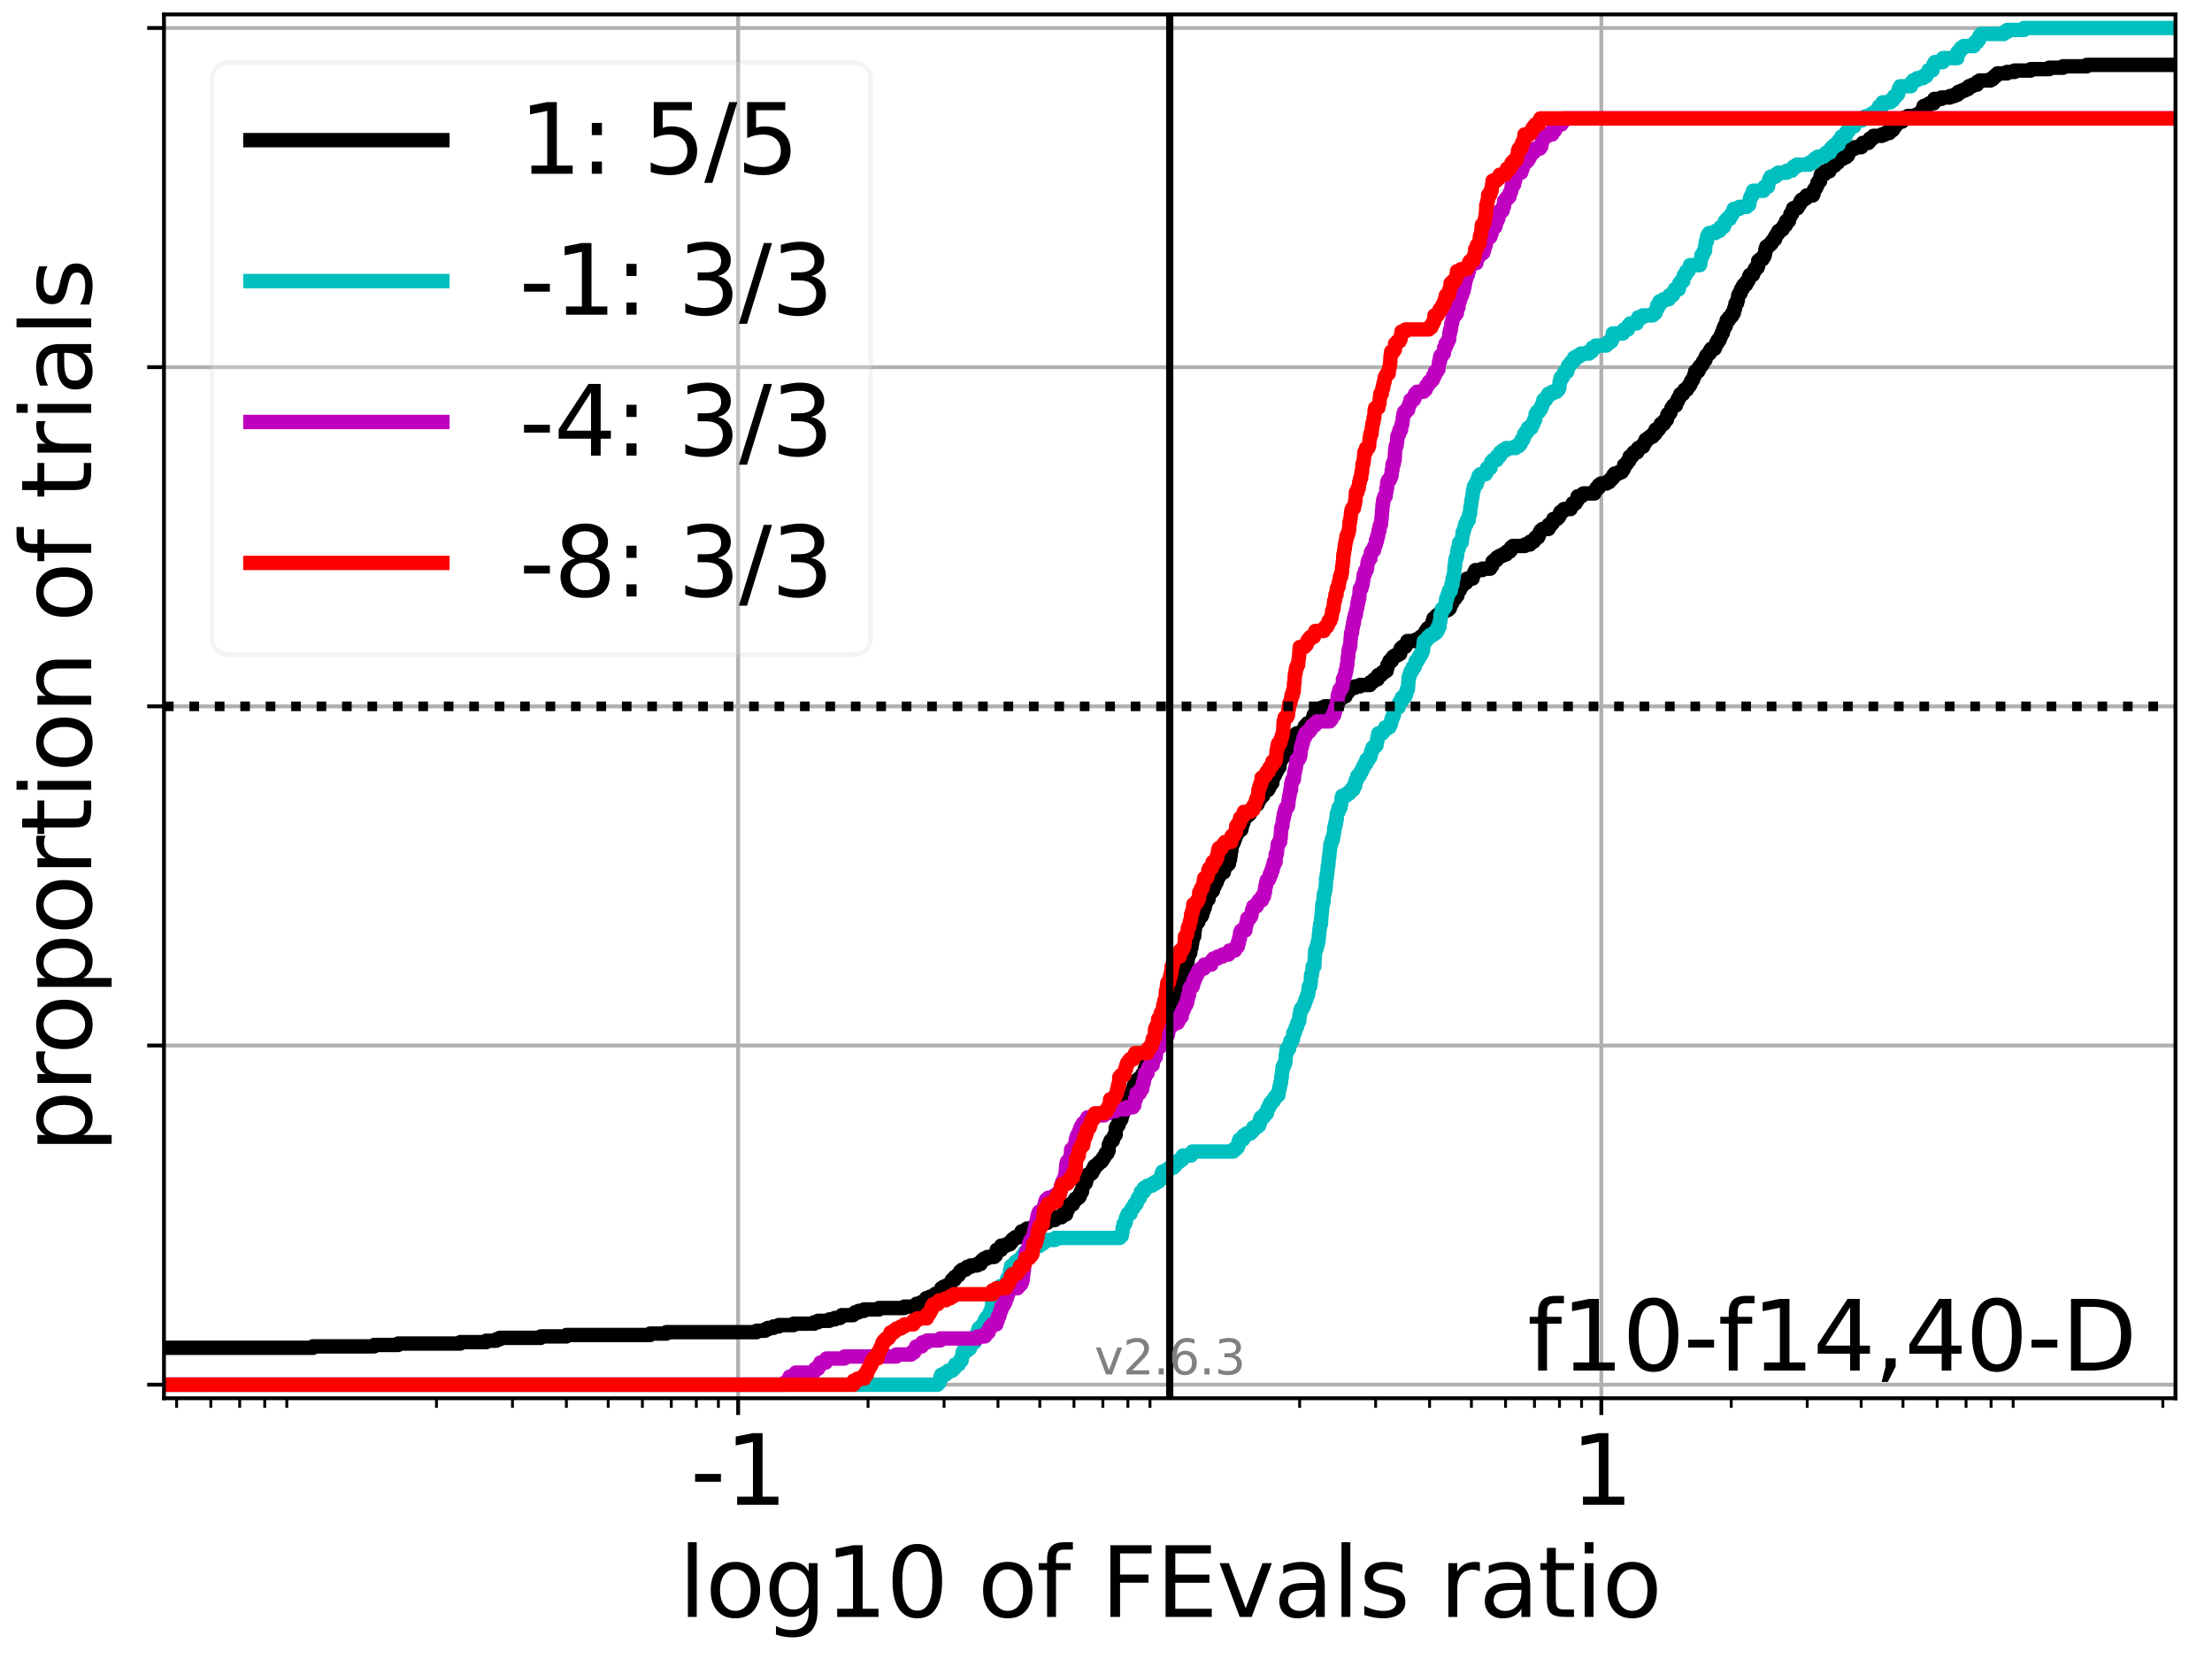 <?xml version="1.0" encoding="utf-8" standalone="no"?>
<!DOCTYPE svg PUBLIC "-//W3C//DTD SVG 1.1//EN"
  "http://www.w3.org/Graphics/SVG/1.1/DTD/svg11.dtd">
<svg xmlns:xlink="http://www.w3.org/1999/xlink" width="460.8pt" height="345.6pt" viewBox="0 0 460.8 345.6" xmlns="http://www.w3.org/2000/svg" version="1.1">
 <defs>
  <style type="text/css">*{stroke-linejoin: round; stroke-linecap: butt}</style>
 </defs>
 <g id="figure_1">
  <g id="patch_1">
   <path d="M 0 345.6 
L 460.8 345.6 
L 460.8 0 
L 0 0 
z
" style="fill: #ffffff"/>
  </g>
  <g id="axes_1">
   <g id="patch_2">
    <path d="M 34.16 291.28 
L 453.192 291.28 
L 453.192 3 
L 34.16 3 
z
" style="fill: #ffffff"/>
   </g>
   <g id="matplotlib.axis_1">
    <g id="xtick_1">
     <g id="line2d_1">
      <path d="M 153.768 291.28 
L 153.768 3 
" clip-path="url(#p29505e8243)" style="fill: none; stroke: #b0b0b0; stroke-width: 0.8; stroke-linecap: square"/>
     </g>
     <g id="line2d_2">
      <defs>
       <path id="m3537dc91a0" d="M 0 0 
L 0 3.5 
" style="stroke: #000000; stroke-width: 0.8"/>
      </defs>
      <g>
       <use xlink:href="#m3537dc91a0" x="153.768" y="291.28" style="stroke: #000000; stroke-width: 0.8"/>
      </g>
     </g>
     <g id="text_1">
      <!-- -1 -->
      <g transform="translate(143.798 313.477) scale(0.2 -0.2)">
       <defs>
        <path id="DejaVuSans-2d" d="M 313 2009 
L 1997 2009 
L 1997 1497 
L 313 1497 
L 313 2009 
z
" transform="scale(0.016)"/>
        <path id="DejaVuSans-31" d="M 794 531 
L 1825 531 
L 1825 4091 
L 703 3866 
L 703 4441 
L 1819 4666 
L 2450 4666 
L 2450 531 
L 3481 531 
L 3481 0 
L 794 0 
L 794 531 
z
" transform="scale(0.016)"/>
       </defs>
       <use xlink:href="#DejaVuSans-2d"/>
       <use xlink:href="#DejaVuSans-31" x="36.084"/>
      </g>
     </g>
    </g>
    <g id="xtick_2">
     <g id="line2d_3">
      <path d="M 333.584 291.28 
L 333.584 3 
" clip-path="url(#p29505e8243)" style="fill: none; stroke: #b0b0b0; stroke-width: 0.8; stroke-linecap: square"/>
     </g>
     <g id="line2d_4">
      <g>
       <use xlink:href="#m3537dc91a0" x="333.584" y="291.28" style="stroke: #000000; stroke-width: 0.8"/>
      </g>
     </g>
     <g id="text_2">
      <!-- 1 -->
      <g transform="translate(327.221 313.477) scale(0.2 -0.2)">
       <use xlink:href="#DejaVuSans-31"/>
      </g>
     </g>
    </g>
    <g id="xtick_3">
     <g id="line2d_5">
      <defs>
       <path id="m760cfb69c5" d="M 0 0 
L 0 2 
" style="stroke: #000000; stroke-width: 0.6"/>
      </defs>
      <g>
       <use xlink:href="#m760cfb69c5" x="36.795" y="291.28" style="stroke: #000000; stroke-width: 0.6"/>
      </g>
     </g>
    </g>
    <g id="xtick_4">
     <g id="line2d_6">
      <g>
       <use xlink:href="#m760cfb69c5" x="43.915" y="291.28" style="stroke: #000000; stroke-width: 0.6"/>
      </g>
     </g>
    </g>
    <g id="xtick_5">
     <g id="line2d_7">
      <g>
       <use xlink:href="#m760cfb69c5" x="49.934" y="291.28" style="stroke: #000000; stroke-width: 0.6"/>
      </g>
     </g>
    </g>
    <g id="xtick_6">
     <g id="line2d_8">
      <g>
       <use xlink:href="#m760cfb69c5" x="55.147" y="291.28" style="stroke: #000000; stroke-width: 0.6"/>
      </g>
     </g>
    </g>
    <g id="xtick_7">
     <g id="line2d_9">
      <g>
       <use xlink:href="#m760cfb69c5" x="59.746" y="291.28" style="stroke: #000000; stroke-width: 0.6"/>
      </g>
     </g>
    </g>
    <g id="xtick_8">
     <g id="line2d_10">
      <g>
       <use xlink:href="#m760cfb69c5" x="90.925" y="291.28" style="stroke: #000000; stroke-width: 0.6"/>
      </g>
     </g>
    </g>
    <g id="xtick_9">
     <g id="line2d_11">
      <g>
       <use xlink:href="#m760cfb69c5" x="106.757" y="291.28" style="stroke: #000000; stroke-width: 0.6"/>
      </g>
     </g>
    </g>
    <g id="xtick_10">
     <g id="line2d_12">
      <g>
       <use xlink:href="#m760cfb69c5" x="117.99" y="291.28" style="stroke: #000000; stroke-width: 0.6"/>
      </g>
     </g>
    </g>
    <g id="xtick_11">
     <g id="line2d_13">
      <g>
       <use xlink:href="#m760cfb69c5" x="126.703" y="291.28" style="stroke: #000000; stroke-width: 0.6"/>
      </g>
     </g>
    </g>
    <g id="xtick_12">
     <g id="line2d_14">
      <g>
       <use xlink:href="#m760cfb69c5" x="133.822" y="291.28" style="stroke: #000000; stroke-width: 0.6"/>
      </g>
     </g>
    </g>
    <g id="xtick_13">
     <g id="line2d_15">
      <g>
       <use xlink:href="#m760cfb69c5" x="139.841" y="291.28" style="stroke: #000000; stroke-width: 0.6"/>
      </g>
     </g>
    </g>
    <g id="xtick_14">
     <g id="line2d_16">
      <g>
       <use xlink:href="#m760cfb69c5" x="145.055" y="291.28" style="stroke: #000000; stroke-width: 0.6"/>
      </g>
     </g>
    </g>
    <g id="xtick_15">
     <g id="line2d_17">
      <g>
       <use xlink:href="#m760cfb69c5" x="149.654" y="291.28" style="stroke: #000000; stroke-width: 0.6"/>
      </g>
     </g>
    </g>
    <g id="xtick_16">
     <g id="line2d_18">
      <g>
       <use xlink:href="#m760cfb69c5" x="180.833" y="291.28" style="stroke: #000000; stroke-width: 0.6"/>
      </g>
     </g>
    </g>
    <g id="xtick_17">
     <g id="line2d_19">
      <g>
       <use xlink:href="#m760cfb69c5" x="196.665" y="291.28" style="stroke: #000000; stroke-width: 0.6"/>
      </g>
     </g>
    </g>
    <g id="xtick_18">
     <g id="line2d_20">
      <g>
       <use xlink:href="#m760cfb69c5" x="207.898" y="291.28" style="stroke: #000000; stroke-width: 0.6"/>
      </g>
     </g>
    </g>
    <g id="xtick_19">
     <g id="line2d_21">
      <g>
       <use xlink:href="#m760cfb69c5" x="216.611" y="291.28" style="stroke: #000000; stroke-width: 0.6"/>
      </g>
     </g>
    </g>
    <g id="xtick_20">
     <g id="line2d_22">
      <g>
       <use xlink:href="#m760cfb69c5" x="223.73" y="291.28" style="stroke: #000000; stroke-width: 0.6"/>
      </g>
     </g>
    </g>
    <g id="xtick_21">
     <g id="line2d_23">
      <g>
       <use xlink:href="#m760cfb69c5" x="229.749" y="291.28" style="stroke: #000000; stroke-width: 0.6"/>
      </g>
     </g>
    </g>
    <g id="xtick_22">
     <g id="line2d_24">
      <g>
       <use xlink:href="#m760cfb69c5" x="234.963" y="291.28" style="stroke: #000000; stroke-width: 0.6"/>
      </g>
     </g>
    </g>
    <g id="xtick_23">
     <g id="line2d_25">
      <g>
       <use xlink:href="#m760cfb69c5" x="239.562" y="291.28" style="stroke: #000000; stroke-width: 0.6"/>
      </g>
     </g>
    </g>
    <g id="xtick_24">
     <g id="line2d_26">
      <g>
       <use xlink:href="#m760cfb69c5" x="270.741" y="291.28" style="stroke: #000000; stroke-width: 0.6"/>
      </g>
     </g>
    </g>
    <g id="xtick_25">
     <g id="line2d_27">
      <g>
       <use xlink:href="#m760cfb69c5" x="286.573" y="291.28" style="stroke: #000000; stroke-width: 0.6"/>
      </g>
     </g>
    </g>
    <g id="xtick_26">
     <g id="line2d_28">
      <g>
       <use xlink:href="#m760cfb69c5" x="297.806" y="291.28" style="stroke: #000000; stroke-width: 0.6"/>
      </g>
     </g>
    </g>
    <g id="xtick_27">
     <g id="line2d_29">
      <g>
       <use xlink:href="#m760cfb69c5" x="306.519" y="291.28" style="stroke: #000000; stroke-width: 0.6"/>
      </g>
     </g>
    </g>
    <g id="xtick_28">
     <g id="line2d_30">
      <g>
       <use xlink:href="#m760cfb69c5" x="313.638" y="291.28" style="stroke: #000000; stroke-width: 0.6"/>
      </g>
     </g>
    </g>
    <g id="xtick_29">
     <g id="line2d_31">
      <g>
       <use xlink:href="#m760cfb69c5" x="319.657" y="291.28" style="stroke: #000000; stroke-width: 0.6"/>
      </g>
     </g>
    </g>
    <g id="xtick_30">
     <g id="line2d_32">
      <g>
       <use xlink:href="#m760cfb69c5" x="324.871" y="291.28" style="stroke: #000000; stroke-width: 0.6"/>
      </g>
     </g>
    </g>
    <g id="xtick_31">
     <g id="line2d_33">
      <g>
       <use xlink:href="#m760cfb69c5" x="329.47" y="291.28" style="stroke: #000000; stroke-width: 0.6"/>
      </g>
     </g>
    </g>
    <g id="xtick_32">
     <g id="line2d_34">
      <g>
       <use xlink:href="#m760cfb69c5" x="360.649" y="291.28" style="stroke: #000000; stroke-width: 0.6"/>
      </g>
     </g>
    </g>
    <g id="xtick_33">
     <g id="line2d_35">
      <g>
       <use xlink:href="#m760cfb69c5" x="376.481" y="291.28" style="stroke: #000000; stroke-width: 0.6"/>
      </g>
     </g>
    </g>
    <g id="xtick_34">
     <g id="line2d_36">
      <g>
       <use xlink:href="#m760cfb69c5" x="387.714" y="291.28" style="stroke: #000000; stroke-width: 0.6"/>
      </g>
     </g>
    </g>
    <g id="xtick_35">
     <g id="line2d_37">
      <g>
       <use xlink:href="#m760cfb69c5" x="396.427" y="291.28" style="stroke: #000000; stroke-width: 0.6"/>
      </g>
     </g>
    </g>
    <g id="xtick_36">
     <g id="line2d_38">
      <g>
       <use xlink:href="#m760cfb69c5" x="403.546" y="291.28" style="stroke: #000000; stroke-width: 0.6"/>
      </g>
     </g>
    </g>
    <g id="xtick_37">
     <g id="line2d_39">
      <g>
       <use xlink:href="#m760cfb69c5" x="409.565" y="291.28" style="stroke: #000000; stroke-width: 0.6"/>
      </g>
     </g>
    </g>
    <g id="xtick_38">
     <g id="line2d_40">
      <g>
       <use xlink:href="#m760cfb69c5" x="414.779" y="291.28" style="stroke: #000000; stroke-width: 0.6"/>
      </g>
     </g>
    </g>
    <g id="xtick_39">
     <g id="line2d_41">
      <g>
       <use xlink:href="#m760cfb69c5" x="419.378" y="291.28" style="stroke: #000000; stroke-width: 0.6"/>
      </g>
     </g>
    </g>
    <g id="xtick_40">
     <g id="line2d_42">
      <g>
       <use xlink:href="#m760cfb69c5" x="450.557" y="291.28" style="stroke: #000000; stroke-width: 0.6"/>
      </g>
     </g>
    </g>
    <g id="text_3">
     <!-- log10 of FEvals ratio -->
     <g transform="translate(141.371 336.833) scale(0.2 -0.2)">
      <defs>
       <path id="DejaVuSans-6c" d="M 603 4863 
L 1178 4863 
L 1178 0 
L 603 0 
L 603 4863 
z
" transform="scale(0.016)"/>
       <path id="DejaVuSans-6f" d="M 1959 3097 
Q 1497 3097 1228 2736 
Q 959 2375 959 1747 
Q 959 1119 1226 758 
Q 1494 397 1959 397 
Q 2419 397 2687 759 
Q 2956 1122 2956 1747 
Q 2956 2369 2687 2733 
Q 2419 3097 1959 3097 
z
M 1959 3584 
Q 2709 3584 3137 3096 
Q 3566 2609 3566 1747 
Q 3566 888 3137 398 
Q 2709 -91 1959 -91 
Q 1206 -91 779 398 
Q 353 888 353 1747 
Q 353 2609 779 3096 
Q 1206 3584 1959 3584 
z
" transform="scale(0.016)"/>
       <path id="DejaVuSans-67" d="M 2906 1791 
Q 2906 2416 2648 2759 
Q 2391 3103 1925 3103 
Q 1463 3103 1205 2759 
Q 947 2416 947 1791 
Q 947 1169 1205 825 
Q 1463 481 1925 481 
Q 2391 481 2648 825 
Q 2906 1169 2906 1791 
z
M 3481 434 
Q 3481 -459 3084 -895 
Q 2688 -1331 1869 -1331 
Q 1566 -1331 1297 -1286 
Q 1028 -1241 775 -1147 
L 775 -588 
Q 1028 -725 1275 -790 
Q 1522 -856 1778 -856 
Q 2344 -856 2625 -561 
Q 2906 -266 2906 331 
L 2906 616 
Q 2728 306 2450 153 
Q 2172 0 1784 0 
Q 1141 0 747 490 
Q 353 981 353 1791 
Q 353 2603 747 3093 
Q 1141 3584 1784 3584 
Q 2172 3584 2450 3431 
Q 2728 3278 2906 2969 
L 2906 3500 
L 3481 3500 
L 3481 434 
z
" transform="scale(0.016)"/>
       <path id="DejaVuSans-30" d="M 2034 4250 
Q 1547 4250 1301 3770 
Q 1056 3291 1056 2328 
Q 1056 1369 1301 889 
Q 1547 409 2034 409 
Q 2525 409 2770 889 
Q 3016 1369 3016 2328 
Q 3016 3291 2770 3770 
Q 2525 4250 2034 4250 
z
M 2034 4750 
Q 2819 4750 3233 4129 
Q 3647 3509 3647 2328 
Q 3647 1150 3233 529 
Q 2819 -91 2034 -91 
Q 1250 -91 836 529 
Q 422 1150 422 2328 
Q 422 3509 836 4129 
Q 1250 4750 2034 4750 
z
" transform="scale(0.016)"/>
       <path id="DejaVuSans-20" transform="scale(0.016)"/>
       <path id="DejaVuSans-66" d="M 2375 4863 
L 2375 4384 
L 1825 4384 
Q 1516 4384 1395 4259 
Q 1275 4134 1275 3809 
L 1275 3500 
L 2222 3500 
L 2222 3053 
L 1275 3053 
L 1275 0 
L 697 0 
L 697 3053 
L 147 3053 
L 147 3500 
L 697 3500 
L 697 3744 
Q 697 4328 969 4595 
Q 1241 4863 1831 4863 
L 2375 4863 
z
" transform="scale(0.016)"/>
       <path id="DejaVuSans-46" d="M 628 4666 
L 3309 4666 
L 3309 4134 
L 1259 4134 
L 1259 2759 
L 3109 2759 
L 3109 2228 
L 1259 2228 
L 1259 0 
L 628 0 
L 628 4666 
z
" transform="scale(0.016)"/>
       <path id="DejaVuSans-45" d="M 628 4666 
L 3578 4666 
L 3578 4134 
L 1259 4134 
L 1259 2753 
L 3481 2753 
L 3481 2222 
L 1259 2222 
L 1259 531 
L 3634 531 
L 3634 0 
L 628 0 
L 628 4666 
z
" transform="scale(0.016)"/>
       <path id="DejaVuSans-76" d="M 191 3500 
L 800 3500 
L 1894 563 
L 2988 3500 
L 3597 3500 
L 2284 0 
L 1503 0 
L 191 3500 
z
" transform="scale(0.016)"/>
       <path id="DejaVuSans-61" d="M 2194 1759 
Q 1497 1759 1228 1600 
Q 959 1441 959 1056 
Q 959 750 1161 570 
Q 1363 391 1709 391 
Q 2188 391 2477 730 
Q 2766 1069 2766 1631 
L 2766 1759 
L 2194 1759 
z
M 3341 1997 
L 3341 0 
L 2766 0 
L 2766 531 
Q 2569 213 2275 61 
Q 1981 -91 1556 -91 
Q 1019 -91 701 211 
Q 384 513 384 1019 
Q 384 1609 779 1909 
Q 1175 2209 1959 2209 
L 2766 2209 
L 2766 2266 
Q 2766 2663 2505 2880 
Q 2244 3097 1772 3097 
Q 1472 3097 1187 3025 
Q 903 2953 641 2809 
L 641 3341 
Q 956 3463 1253 3523 
Q 1550 3584 1831 3584 
Q 2591 3584 2966 3190 
Q 3341 2797 3341 1997 
z
" transform="scale(0.016)"/>
       <path id="DejaVuSans-73" d="M 2834 3397 
L 2834 2853 
Q 2591 2978 2328 3040 
Q 2066 3103 1784 3103 
Q 1356 3103 1142 2972 
Q 928 2841 928 2578 
Q 928 2378 1081 2264 
Q 1234 2150 1697 2047 
L 1894 2003 
Q 2506 1872 2764 1633 
Q 3022 1394 3022 966 
Q 3022 478 2636 193 
Q 2250 -91 1575 -91 
Q 1294 -91 989 -36 
Q 684 19 347 128 
L 347 722 
Q 666 556 975 473 
Q 1284 391 1588 391 
Q 1994 391 2212 530 
Q 2431 669 2431 922 
Q 2431 1156 2273 1281 
Q 2116 1406 1581 1522 
L 1381 1569 
Q 847 1681 609 1914 
Q 372 2147 372 2553 
Q 372 3047 722 3315 
Q 1072 3584 1716 3584 
Q 2034 3584 2315 3537 
Q 2597 3491 2834 3397 
z
" transform="scale(0.016)"/>
       <path id="DejaVuSans-72" d="M 2631 2963 
Q 2534 3019 2420 3045 
Q 2306 3072 2169 3072 
Q 1681 3072 1420 2755 
Q 1159 2438 1159 1844 
L 1159 0 
L 581 0 
L 581 3500 
L 1159 3500 
L 1159 2956 
Q 1341 3275 1631 3429 
Q 1922 3584 2338 3584 
Q 2397 3584 2469 3576 
Q 2541 3569 2628 3553 
L 2631 2963 
z
" transform="scale(0.016)"/>
       <path id="DejaVuSans-74" d="M 1172 4494 
L 1172 3500 
L 2356 3500 
L 2356 3053 
L 1172 3053 
L 1172 1153 
Q 1172 725 1289 603 
Q 1406 481 1766 481 
L 2356 481 
L 2356 0 
L 1766 0 
Q 1100 0 847 248 
Q 594 497 594 1153 
L 594 3053 
L 172 3053 
L 172 3500 
L 594 3500 
L 594 4494 
L 1172 4494 
z
" transform="scale(0.016)"/>
       <path id="DejaVuSans-69" d="M 603 3500 
L 1178 3500 
L 1178 0 
L 603 0 
L 603 3500 
z
M 603 4863 
L 1178 4863 
L 1178 4134 
L 603 4134 
L 603 4863 
z
" transform="scale(0.016)"/>
      </defs>
      <use xlink:href="#DejaVuSans-6c"/>
      <use xlink:href="#DejaVuSans-6f" x="27.783"/>
      <use xlink:href="#DejaVuSans-67" x="88.965"/>
      <use xlink:href="#DejaVuSans-31" x="152.441"/>
      <use xlink:href="#DejaVuSans-30" x="216.064"/>
      <use xlink:href="#DejaVuSans-20" x="279.688"/>
      <use xlink:href="#DejaVuSans-6f" x="311.475"/>
      <use xlink:href="#DejaVuSans-66" x="372.656"/>
      <use xlink:href="#DejaVuSans-20" x="407.861"/>
      <use xlink:href="#DejaVuSans-46" x="439.648"/>
      <use xlink:href="#DejaVuSans-45" x="497.168"/>
      <use xlink:href="#DejaVuSans-76" x="560.352"/>
      <use xlink:href="#DejaVuSans-61" x="619.531"/>
      <use xlink:href="#DejaVuSans-6c" x="680.811"/>
      <use xlink:href="#DejaVuSans-73" x="708.594"/>
      <use xlink:href="#DejaVuSans-20" x="760.693"/>
      <use xlink:href="#DejaVuSans-72" x="792.48"/>
      <use xlink:href="#DejaVuSans-61" x="833.594"/>
      <use xlink:href="#DejaVuSans-74" x="894.873"/>
      <use xlink:href="#DejaVuSans-69" x="934.082"/>
      <use xlink:href="#DejaVuSans-6f" x="961.865"/>
     </g>
    </g>
   </g>
   <g id="matplotlib.axis_2">
    <g id="ytick_1">
     <g id="line2d_43">
      <path d="M 34.16 288.454 
L 453.192 288.454 
" clip-path="url(#p29505e8243)" style="fill: none; stroke: #b0b0b0; stroke-width: 0.8; stroke-linecap: square"/>
     </g>
     <g id="line2d_44">
      <defs>
       <path id="mdbdb32440e" d="M 0 0 
L -3.5 0 
" style="stroke: #000000; stroke-width: 0.8"/>
      </defs>
      <g>
       <use xlink:href="#mdbdb32440e" x="34.16" y="288.454" style="stroke: #000000; stroke-width: 0.8"/>
      </g>
     </g>
    </g>
    <g id="ytick_2">
     <g id="line2d_45">
      <path d="M 34.16 217.797 
L 453.192 217.797 
" clip-path="url(#p29505e8243)" style="fill: none; stroke: #b0b0b0; stroke-width: 0.8; stroke-linecap: square"/>
     </g>
     <g id="line2d_46">
      <g>
       <use xlink:href="#mdbdb32440e" x="34.16" y="217.797" style="stroke: #000000; stroke-width: 0.8"/>
      </g>
     </g>
    </g>
    <g id="ytick_3">
     <g id="line2d_47">
      <path d="M 34.16 147.14 
L 453.192 147.14 
" clip-path="url(#p29505e8243)" style="fill: none; stroke: #b0b0b0; stroke-width: 0.8; stroke-linecap: square"/>
     </g>
     <g id="line2d_48">
      <g>
       <use xlink:href="#mdbdb32440e" x="34.16" y="147.14" style="stroke: #000000; stroke-width: 0.8"/>
      </g>
     </g>
    </g>
    <g id="ytick_4">
     <g id="line2d_49">
      <path d="M 34.16 76.483 
L 453.192 76.483 
" clip-path="url(#p29505e8243)" style="fill: none; stroke: #b0b0b0; stroke-width: 0.8; stroke-linecap: square"/>
     </g>
     <g id="line2d_50">
      <g>
       <use xlink:href="#mdbdb32440e" x="34.16" y="76.483" style="stroke: #000000; stroke-width: 0.8"/>
      </g>
     </g>
    </g>
    <g id="ytick_5">
     <g id="line2d_51">
      <path d="M 34.16 5.826 
L 453.192 5.826 
" clip-path="url(#p29505e8243)" style="fill: none; stroke: #b0b0b0; stroke-width: 0.8; stroke-linecap: square"/>
     </g>
     <g id="line2d_52">
      <g>
       <use xlink:href="#mdbdb32440e" x="34.16" y="5.826" style="stroke: #000000; stroke-width: 0.8"/>
      </g>
     </g>
    </g>
    <g id="text_4">
     <!-- proportion of trials -->
     <g transform="translate(19.001 240.146) rotate(-90) scale(0.2 -0.2)">
      <defs>
       <path id="DejaVuSans-70" d="M 1159 525 
L 1159 -1331 
L 581 -1331 
L 581 3500 
L 1159 3500 
L 1159 2969 
Q 1341 3281 1617 3432 
Q 1894 3584 2278 3584 
Q 2916 3584 3314 3078 
Q 3713 2572 3713 1747 
Q 3713 922 3314 415 
Q 2916 -91 2278 -91 
Q 1894 -91 1617 61 
Q 1341 213 1159 525 
z
M 3116 1747 
Q 3116 2381 2855 2742 
Q 2594 3103 2138 3103 
Q 1681 3103 1420 2742 
Q 1159 2381 1159 1747 
Q 1159 1113 1420 752 
Q 1681 391 2138 391 
Q 2594 391 2855 752 
Q 3116 1113 3116 1747 
z
" transform="scale(0.016)"/>
       <path id="DejaVuSans-6e" d="M 3513 2113 
L 3513 0 
L 2938 0 
L 2938 2094 
Q 2938 2591 2744 2837 
Q 2550 3084 2163 3084 
Q 1697 3084 1428 2787 
Q 1159 2491 1159 1978 
L 1159 0 
L 581 0 
L 581 3500 
L 1159 3500 
L 1159 2956 
Q 1366 3272 1645 3428 
Q 1925 3584 2291 3584 
Q 2894 3584 3203 3211 
Q 3513 2838 3513 2113 
z
" transform="scale(0.016)"/>
      </defs>
      <use xlink:href="#DejaVuSans-70"/>
      <use xlink:href="#DejaVuSans-72" x="63.477"/>
      <use xlink:href="#DejaVuSans-6f" x="102.34"/>
      <use xlink:href="#DejaVuSans-70" x="163.521"/>
      <use xlink:href="#DejaVuSans-6f" x="226.998"/>
      <use xlink:href="#DejaVuSans-72" x="288.18"/>
      <use xlink:href="#DejaVuSans-74" x="329.293"/>
      <use xlink:href="#DejaVuSans-69" x="368.502"/>
      <use xlink:href="#DejaVuSans-6f" x="396.285"/>
      <use xlink:href="#DejaVuSans-6e" x="457.467"/>
      <use xlink:href="#DejaVuSans-20" x="520.846"/>
      <use xlink:href="#DejaVuSans-6f" x="552.633"/>
      <use xlink:href="#DejaVuSans-66" x="613.814"/>
      <use xlink:href="#DejaVuSans-20" x="649.02"/>
      <use xlink:href="#DejaVuSans-74" x="680.807"/>
      <use xlink:href="#DejaVuSans-72" x="720.016"/>
      <use xlink:href="#DejaVuSans-69" x="761.129"/>
      <use xlink:href="#DejaVuSans-61" x="788.912"/>
      <use xlink:href="#DejaVuSans-6c" x="850.191"/>
      <use xlink:href="#DejaVuSans-73" x="877.975"/>
     </g>
    </g>
   </g>
   <g id="line2d_53">
    <path d="M 34.16 280.767 
L 65.184 280.767 
L 65.184 280.472 
L 77.974 280.472 
L 77.974 280.176 
L 82.948 280.176 
L 82.948 279.88 
L 95.917 279.88 
L 95.917 279.585 
L 101.3 279.585 
L 101.3 279.289 
L 103.392 279.289 
L 103.392 278.993 
L 104.116 278.993 
L 104.116 278.698 
L 112.646 278.698 
L 112.646 278.402 
L 117.99 278.402 
L 117.99 278.106 
L 135.416 278.106 
L 135.416 277.811 
L 138.814 277.811 
L 138.814 277.515 
L 157.612 277.515 
L 157.612 277.22 
L 159.356 277.22 
L 159.356 276.924 
L 159.979 276.924 
L 159.979 276.628 
L 161.111 276.628 
L 161.111 276.333 
L 162.211 276.333 
L 162.211 276.037 
L 165.336 276.037 
L 165.336 275.741 
L 169.6 275.741 
L 169.6 275.446 
L 170.401 275.446 
L 170.401 275.15 
L 172.769 275.15 
L 172.769 274.854 
L 173.901 274.854 
L 173.901 274.559 
L 175 274.559 
L 175 274.263 
L 175.376 274.263 
L 175.376 273.968 
L 177.743 273.968 
L 177.743 273.672 
L 178.126 273.672 
L 178.126 273.376 
L 178.875 273.376 
L 178.875 273.081 
L 179.975 273.081 
L 179.975 272.785 
L 183.1 272.785 
L 183.1 272.489 
L 188.345 272.489 
L 188.345 272.194 
L 190.712 272.194 
L 190.712 271.898 
L 190.929 271.898 
L 190.929 271.603 
L 191.844 271.603 
L 191.844 271.307 
L 192.899 271.307 
L 192.944 270.42 
L 193.728 270.42 
L 193.728 270.124 
L 194.827 270.124 
L 194.827 269.533 
L 195.757 269.533 
L 195.82 268.942 
L 196.069 268.942 
L 196.095 268.351 
L 196.543 268.351 
L 196.543 268.055 
L 197.227 268.055 
L 197.227 267.759 
L 197.863 267.759 
L 197.863 267.464 
L 197.989 267.464 
L 197.989 267.168 
L 198.187 267.168 
L 198.187 266.872 
L 198.327 266.872 
L 198.327 266.577 
L 198.874 266.577 
L 198.91 265.985 
L 199.319 265.985 
L 199.319 265.69 
L 199.688 265.69 
L 199.688 265.394 
L 199.889 265.394 
L 199.889 265.099 
L 200.042 265.099 
L 200.042 264.803 
L 200.419 264.803 
L 200.419 264.507 
L 201.142 264.507 
L 201.142 264.212 
L 201.452 264.212 
L 201.452 263.916 
L 202.207 263.916 
L 202.207 263.62 
L 203.545 263.62 
L 203.545 263.325 
L 204.268 263.325 
L 204.378 262.733 
L 204.659 262.733 
L 204.659 262.438 
L 205.074 262.438 
L 205.074 262.142 
L 205.688 262.142 
L 205.688 261.847 
L 207.115 261.847 
L 207.115 261.551 
L 207.441 261.551 
L 207.499 260.96 
L 207.617 260.96 
L 207.617 260.368 
L 208.547 260.368 
L 208.573 259.481 
L 209.673 259.481 
L 209.673 259.186 
L 210.418 259.186 
L 210.418 258.89 
L 210.663 258.89 
L 210.663 258.595 
L 210.778 258.595 
L 210.778 258.299 
L 211.133 258.299 
L 211.133 258.003 
L 211.517 258.003 
L 211.517 257.708 
L 212.591 257.708 
L 212.591 257.116 
L 212.785 257.116 
L 212.799 256.525 
L 213.521 256.525 
L 213.521 256.229 
L 213.917 256.229 
L 213.917 255.934 
L 215.017 255.934 
L 215.017 255.638 
L 215.732 255.638 
L 215.753 255.047 
L 217.168 255.047 
L 217.168 254.751 
L 218.142 254.751 
L 218.194 254.16 
L 219.749 254.16 
L 219.749 253.864 
L 219.977 253.864 
L 219.977 253.569 
L 221.139 253.569 
L 221.139 253.273 
L 221.355 253.273 
L 221.355 252.977 
L 222.088 252.977 
L 222.143 252.091 
L 222.438 252.091 
L 222.527 251.204 
L 222.813 251.204 
L 222.813 250.908 
L 223.49 250.908 
L 223.49 250.612 
L 223.631 250.612 
L 223.631 250.317 
L 223.806 250.317 
L 223.806 250.021 
L 223.995 250.021 
L 223.995 249.725 
L 224.43 249.725 
L 224.43 249.43 
L 224.814 249.43 
L 224.814 249.134 
L 224.973 249.134 
L 225.024 248.543 
L 225.156 248.543 
L 225.156 248.247 
L 225.407 248.247 
L 225.501 247.36 
L 225.56 247.36 
L 225.56 246.769 
L 225.809 246.769 
L 225.809 246.473 
L 226.177 246.473 
L 226.193 245.882 
L 226.33 245.882 
L 226.407 245.291 
L 226.49 245.291 
L 226.561 244.7 
L 227.112 244.7 
L 227.112 244.404 
L 227.496 244.404 
L 227.507 243.813 
L 227.823 243.813 
L 227.844 243.222 
L 227.976 243.222 
L 227.976 242.926 
L 228.426 242.926 
L 228.426 242.63 
L 228.722 242.63 
L 228.722 242.335 
L 229.015 242.335 
L 229.015 242.039 
L 229.425 242.039 
L 229.425 241.743 
L 229.653 241.743 
L 229.653 241.448 
L 229.783 241.448 
L 229.783 241.152 
L 230.037 241.152 
L 230.037 240.856 
L 230.211 240.856 
L 230.31 240.265 
L 230.704 240.265 
L 230.759 239.674 
L 230.943 239.674 
L 230.984 238.491 
L 231.107 238.491 
L 231.107 238.196 
L 231.242 238.196 
L 231.343 237.604 
L 231.83 237.604 
L 231.873 237.013 
L 231.994 237.013 
L 231.994 236.718 
L 232.155 236.718 
L 232.155 236.422 
L 232.405 236.422 
L 232.443 234.944 
L 232.539 234.944 
L 232.539 234.648 
L 232.827 234.648 
L 232.827 234.352 
L 233.036 234.352 
L 233.047 233.466 
L 233.418 233.466 
L 233.418 233.17 
L 233.609 233.17 
L 233.64 232.579 
L 233.759 232.579 
L 233.759 231.987 
L 233.965 231.987 
L 233.987 231.396 
L 234.105 231.396 
L 234.105 231.1 
L 234.426 231.1 
L 234.426 230.805 
L 234.688 230.805 
L 234.793 229.918 
L 234.949 229.918 
L 235.005 229.031 
L 235.111 229.031 
L 235.111 228.735 
L 235.37 228.735 
L 235.37 228.44 
L 235.568 228.44 
L 235.568 228.144 
L 235.728 228.144 
L 235.754 227.553 
L 235.841 227.553 
L 235.841 227.257 
L 235.958 227.257 
L 235.958 226.962 
L 236.111 226.962 
L 236.197 226.075 
L 236.423 226.075 
L 236.423 225.779 
L 236.612 225.779 
L 236.612 225.483 
L 236.813 225.483 
L 236.92 224.892 
L 237.292 224.892 
L 237.292 224.596 
L 237.814 224.596 
L 237.886 224.005 
L 238.005 224.005 
L 238.005 223.71 
L 238.269 223.71 
L 238.269 223.414 
L 238.454 223.414 
L 238.518 222.527 
L 238.671 222.527 
L 238.778 221.936 
L 238.833 221.936 
L 238.833 221.64 
L 238.966 221.64 
L 239.047 220.753 
L 239.131 220.753 
L 239.131 220.458 
L 239.298 220.458 
L 239.298 220.162 
L 239.832 220.162 
L 239.832 219.866 
L 239.973 219.866 
L 240.034 219.275 
L 240.2 219.275 
L 240.2 218.979 
L 240.361 218.979 
L 240.435 218.092 
L 240.494 218.092 
L 240.494 217.797 
L 240.771 217.797 
L 240.805 217.206 
L 241.059 217.206 
L 241.135 216.319 
L 241.398 216.319 
L 241.479 215.727 
L 241.68 215.727 
L 241.714 215.136 
L 241.832 215.136 
L 241.832 214.841 
L 242.184 214.841 
L 242.29 213.954 
L 242.499 213.954 
L 242.586 212.771 
L 242.722 212.771 
L 242.722 212.475 
L 242.867 212.475 
L 242.948 211.884 
L 243.004 211.884 
L 243.004 211.589 
L 243.219 211.589 
L 243.316 210.702 
L 243.398 210.702 
L 243.486 209.815 
L 243.676 209.815 
L 243.676 209.519 
L 243.802 209.519 
L 243.802 209.223 
L 243.987 209.223 
L 244.051 208.337 
L 244.101 208.337 
L 244.101 208.041 
L 244.469 208.041 
L 244.469 207.745 
L 244.682 207.745 
L 244.682 207.45 
L 245.016 207.45 
L 245.016 207.154 
L 245.291 207.154 
L 245.305 206.563 
L 245.403 206.563 
L 245.451 205.971 
L 245.705 205.971 
L 245.741 205.38 
L 245.885 205.38 
L 245.994 204.493 
L 246.027 204.493 
L 246.027 204.198 
L 246.178 204.198 
L 246.258 203.311 
L 246.334 203.311 
L 246.343 202.719 
L 246.458 202.719 
L 246.466 202.128 
L 246.67 202.128 
L 246.774 201.537 
L 247.038 201.537 
L 247.119 200.65 
L 247.306 200.65 
L 247.377 200.059 
L 247.433 200.059 
L 247.497 199.172 
L 247.633 199.172 
L 247.633 198.581 
L 247.944 198.581 
L 247.997 197.398 
L 248.197 197.398 
L 248.282 196.511 
L 248.335 196.511 
L 248.422 195.624 
L 248.529 195.624 
L 248.563 195.033 
L 248.767 195.033 
L 248.875 193.555 
L 248.927 193.555 
L 249.015 192.668 
L 249.133 192.668 
L 249.133 192.372 
L 249.393 192.372 
L 249.393 192.077 
L 249.624 192.077 
L 249.72 191.19 
L 250.028 191.19 
L 250.028 190.894 
L 250.314 190.894 
L 250.314 190.598 
L 250.447 190.598 
L 250.516 189.711 
L 250.735 189.711 
L 250.795 189.12 
L 250.963 189.12 
L 250.963 188.529 
L 251.099 188.529 
L 251.182 187.938 
L 251.302 187.938 
L 251.302 187.642 
L 251.467 187.642 
L 251.467 187.346 
L 251.745 187.346 
L 251.84 186.46 
L 251.896 186.46 
L 251.896 186.164 
L 252.06 186.164 
L 252.06 185.868 
L 252.402 185.868 
L 252.402 185.573 
L 252.681 185.573 
L 252.786 184.981 
L 252.842 184.981 
L 252.842 184.686 
L 253.016 184.686 
L 253.049 184.094 
L 253.304 184.094 
L 253.304 183.799 
L 253.465 183.799 
L 253.504 183.208 
L 253.662 183.208 
L 253.753 182.616 
L 253.983 182.616 
L 253.983 182.321 
L 254.151 182.321 
L 254.151 182.025 
L 254.31 182.025 
L 254.31 181.729 
L 254.943 181.729 
L 255.006 181.138 
L 255.061 181.138 
L 255.129 180.547 
L 255.283 180.547 
L 255.283 180.251 
L 255.723 180.251 
L 255.723 179.956 
L 256.006 179.956 
L 256.082 179.069 
L 256.231 179.069 
L 256.294 178.182 
L 256.367 178.182 
L 256.402 177.295 
L 256.508 177.295 
L 256.567 176.112 
L 256.68 176.112 
L 256.68 175.817 
L 256.876 175.817 
L 256.876 175.521 
L 257 175.521 
L 257 175.225 
L 257.126 175.225 
L 257.184 174.634 
L 257.349 174.634 
L 257.445 173.747 
L 257.733 173.747 
L 257.811 173.156 
L 257.942 173.156 
L 257.942 172.86 
L 258.588 172.86 
L 258.601 172.269 
L 258.727 172.269 
L 258.788 171.678 
L 258.886 171.678 
L 258.886 171.382 
L 259.027 171.382 
L 259.095 170.791 
L 259.221 170.791 
L 259.315 170.2 
L 259.508 170.2 
L 259.508 169.904 
L 260.03 169.904 
L 260.03 169.608 
L 260.352 169.608 
L 260.456 169.017 
L 260.66 169.017 
L 260.66 168.721 
L 260.813 168.721 
L 260.813 168.426 
L 261.106 168.426 
L 261.106 168.13 
L 261.245 168.13 
L 261.245 167.834 
L 261.372 167.834 
L 261.372 167.539 
L 261.974 167.539 
L 262.028 166.948 
L 262.242 166.948 
L 262.242 166.652 
L 262.407 166.652 
L 262.407 166.356 
L 262.571 166.356 
L 262.571 166.061 
L 262.854 166.061 
L 262.854 165.765 
L 263.131 165.765 
L 263.142 165.174 
L 263.258 165.174 
L 263.258 164.878 
L 263.458 164.878 
L 263.458 164.582 
L 264.151 164.582 
L 264.151 164.287 
L 264.325 164.287 
L 264.395 163.696 
L 264.641 163.696 
L 264.641 163.4 
L 264.758 163.4 
L 264.758 163.104 
L 265.059 163.104 
L 265.074 161.922 
L 265.361 161.922 
L 265.361 161.626 
L 265.527 161.626 
L 265.527 161.331 
L 265.657 161.331 
L 265.657 161.035 
L 265.776 161.035 
L 265.776 160.739 
L 265.989 160.739 
L 266.069 160.148 
L 266.243 160.148 
L 266.243 159.852 
L 266.528 159.852 
L 266.627 158.67 
L 266.675 158.67 
L 266.675 158.374 
L 266.896 158.374 
L 266.896 158.079 
L 267.096 158.079 
L 267.192 157.487 
L 267.626 157.487 
L 267.626 157.192 
L 267.826 157.192 
L 267.826 156.896 
L 268.221 156.896 
L 268.288 156.305 
L 268.457 156.305 
L 268.457 155.713 
L 268.812 155.713 
L 268.812 155.418 
L 269.224 155.418 
L 269.261 154.531 
L 269.387 154.531 
L 269.415 153.94 
L 269.534 153.94 
L 269.534 153.644 
L 269.694 153.644 
L 269.752 153.053 
L 270.144 153.053 
L 270.144 152.757 
L 271 152.757 
L 271 152.461 
L 271.618 152.461 
L 271.725 151.575 
L 271.802 151.575 
L 271.802 151.279 
L 272.235 151.279 
L 272.235 150.983 
L 272.349 150.983 
L 272.349 150.688 
L 273.241 150.688 
L 273.241 150.392 
L 273.427 150.392 
L 273.497 149.505 
L 273.627 149.505 
L 273.673 148.914 
L 274.494 148.914 
L 274.508 148.323 
L 274.61 148.323 
L 274.61 148.027 
L 274.823 148.027 
L 274.823 147.731 
L 275.255 147.731 
L 275.255 147.436 
L 275.946 147.436 
L 275.946 147.14 
L 278.008 147.14 
L 278.008 146.844 
L 278.65 146.844 
L 278.659 146.253 
L 278.798 146.253 
L 278.798 145.957 
L 279.034 145.957 
L 279.082 145.366 
L 279.67 145.366 
L 279.67 145.071 
L 280.28 145.071 
L 280.294 144.479 
L 280.622 144.479 
L 280.622 144.184 
L 280.869 144.184 
L 280.88 143.592 
L 281.302 143.592 
L 281.302 143.297 
L 282.195 143.297 
L 282.195 143.001 
L 283.259 143.001 
L 283.259 142.705 
L 285.371 142.705 
L 285.456 142.114 
L 285.968 142.114 
L 285.968 141.819 
L 286.224 141.819 
L 286.224 141.523 
L 286.972 141.523 
L 287.07 140.636 
L 287.739 140.636 
L 287.739 140.34 
L 287.973 140.34 
L 287.973 140.045 
L 288.426 140.045 
L 288.426 139.749 
L 288.87 139.749 
L 288.904 139.158 
L 288.999 139.158 
L 288.999 138.567 
L 289.169 138.567 
L 289.169 138.271 
L 289.369 138.271 
L 289.455 137.68 
L 289.929 137.68 
L 289.97 137.088 
L 290.193 137.088 
L 290.193 136.793 
L 290.616 136.793 
L 290.616 136.497 
L 291.205 136.497 
L 291.205 136.201 
L 291.687 136.201 
L 291.701 135.315 
L 291.824 135.315 
L 291.824 135.019 
L 292.16 135.019 
L 292.16 134.723 
L 292.765 134.723 
L 292.765 134.428 
L 292.9 134.428 
L 292.9 134.132 
L 293.096 134.132 
L 293.178 133.541 
L 294.907 133.541 
L 294.907 133.245 
L 295.838 133.245 
L 295.918 132.654 
L 296.389 132.654 
L 296.389 132.358 
L 296.714 132.358 
L 296.714 132.063 
L 296.849 132.063 
L 296.849 131.767 
L 296.99 131.767 
L 296.99 131.471 
L 297.315 131.471 
L 297.4 130.88 
L 298.058 130.88 
L 298.073 130.289 
L 298.314 130.289 
L 298.314 129.993 
L 298.433 129.993 
L 298.447 129.402 
L 298.55 129.402 
L 298.635 128.811 
L 299.243 128.811 
L 299.243 128.219 
L 299.646 128.219 
L 299.646 127.924 
L 300.112 127.924 
L 300.173 127.332 
L 301.123 127.332 
L 301.123 127.037 
L 301.704 127.037 
L 301.704 126.741 
L 302.027 126.741 
L 302.042 126.15 
L 302.178 126.15 
L 302.178 125.854 
L 302.405 125.854 
L 302.405 125.559 
L 302.559 125.559 
L 302.635 124.967 
L 302.737 124.967 
L 302.737 124.672 
L 303.186 124.672 
L 303.234 124.08 
L 303.609 124.08 
L 303.65 123.194 
L 303.917 123.194 
L 303.917 122.898 
L 304.145 122.898 
L 304.247 122.307 
L 304.447 122.307 
L 304.447 122.011 
L 304.659 122.011 
L 304.659 121.715 
L 304.825 121.715 
L 304.825 121.42 
L 305.432 121.42 
L 305.465 120.828 
L 305.623 120.828 
L 305.623 120.533 
L 306.766 120.533 
L 306.828 119.942 
L 306.909 119.942 
L 306.909 119.646 
L 307.048 119.646 
L 307.048 119.35 
L 307.203 119.35 
L 307.203 119.055 
L 307.359 119.055 
L 307.359 118.759 
L 308.794 118.759 
L 308.794 118.463 
L 310.445 118.463 
L 310.544 117.872 
L 310.851 117.872 
L 310.918 116.985 
L 311.244 116.985 
L 311.244 116.69 
L 311.784 116.69 
L 311.862 116.098 
L 312.366 116.098 
L 312.366 115.803 
L 312.982 115.803 
L 312.982 115.507 
L 313.762 115.507 
L 313.86 114.916 
L 314.513 114.916 
L 314.513 114.62 
L 314.769 114.62 
L 314.773 114.029 
L 315.144 114.029 
L 315.144 113.733 
L 317.648 113.733 
L 317.648 113.438 
L 318.718 113.438 
L 318.738 112.846 
L 319.482 112.846 
L 319.482 112.551 
L 319.729 112.551 
L 319.729 112.255 
L 319.857 112.255 
L 319.857 111.959 
L 320.413 111.959 
L 320.413 111.664 
L 320.559 111.664 
L 320.658 111.072 
L 320.788 111.072 
L 320.788 110.777 
L 320.965 110.777 
L 320.965 110.481 
L 321.339 110.481 
L 321.339 110.186 
L 322.587 110.186 
L 322.61 109.299 
L 323.21 109.299 
L 323.21 109.003 
L 323.451 109.003 
L 323.516 108.412 
L 323.585 108.412 
L 323.585 108.116 
L 324.382 108.116 
L 324.382 107.82 
L 324.688 107.82 
L 324.688 107.525 
L 324.871 107.525 
L 324.934 106.934 
L 325.062 106.934 
L 325.062 106.638 
L 325.515 106.638 
L 325.515 106.342 
L 325.748 106.342 
L 325.748 106.047 
L 327.179 106.047 
L 327.238 105.455 
L 327.54 105.455 
L 327.59 104.864 
L 328.223 104.864 
L 328.223 104.569 
L 328.37 104.569 
L 328.37 104.273 
L 328.598 104.273 
L 328.657 103.386 
L 329.47 103.386 
L 329.47 103.09 
L 329.824 103.09 
L 329.824 102.795 
L 332.137 102.795 
L 332.192 102.203 
L 332.407 102.203 
L 332.407 101.908 
L 332.595 101.908 
L 332.595 101.612 
L 333.057 101.612 
L 333.071 101.021 
L 333.483 101.021 
L 333.483 100.725 
L 334.69 100.725 
L 334.69 100.43 
L 335.238 100.43 
L 335.238 100.134 
L 335.426 100.134 
L 335.426 99.838 
L 335.801 99.838 
L 335.801 99.543 
L 336.076 99.543 
L 336.091 98.951 
L 336.325 98.951 
L 336.325 98.656 
L 337.186 98.656 
L 337.186 98.36 
L 337.834 98.36 
L 337.834 98.065 
L 338.033 98.065 
L 338.033 97.769 
L 338.233 97.769 
L 338.337 96.882 
L 338.712 96.882 
L 338.712 96.586 
L 338.925 96.586 
L 338.925 96.291 
L 339.109 96.291 
L 339.109 95.995 
L 339.395 95.995 
L 339.483 95.108 
L 340.001 95.108 
L 340.105 94.517 
L 340.316 94.517 
L 340.316 94.221 
L 341.069 94.221 
L 341.069 93.926 
L 341.208 93.926 
L 341.252 93.334 
L 341.749 93.334 
L 341.749 93.039 
L 342.306 93.039 
L 342.389 92.447 
L 342.547 92.447 
L 342.547 92.152 
L 342.812 92.152 
L 342.826 91.561 
L 343.293 91.561 
L 343.293 91.265 
L 343.668 91.265 
L 343.668 90.969 
L 344.283 90.969 
L 344.35 90.378 
L 344.844 90.378 
L 344.884 89.491 
L 345.542 89.491 
L 345.542 89.195 
L 345.731 89.195 
L 345.731 88.9 
L 345.936 88.9 
L 345.954 88.309 
L 346.616 88.309 
L 346.623 87.717 
L 347.01 87.717 
L 347.01 87.422 
L 347.256 87.422 
L 347.295 86.535 
L 347.414 86.535 
L 347.414 86.239 
L 347.806 86.239 
L 347.806 85.943 
L 347.988 85.943 
L 348.086 85.352 
L 348.168 85.352 
L 348.168 85.057 
L 348.371 85.057 
L 348.371 84.761 
L 348.562 84.761 
L 348.562 84.465 
L 349.129 84.465 
L 349.15 83.874 
L 349.293 83.874 
L 349.293 83.578 
L 349.516 83.578 
L 349.578 82.987 
L 349.767 82.987 
L 349.767 82.691 
L 349.976 82.691 
L 350.02 82.1 
L 350.592 82.1 
L 350.592 81.805 
L 350.715 81.805 
L 350.715 81.509 
L 350.868 81.509 
L 350.868 81.213 
L 351.395 81.213 
L 351.395 80.918 
L 351.562 80.918 
L 351.562 80.622 
L 351.799 80.622 
L 351.799 80.326 
L 352.035 80.326 
L 352.035 80.031 
L 352.192 80.031 
L 352.242 79.439 
L 352.454 79.439 
L 352.454 79.144 
L 352.673 79.144 
L 352.673 78.848 
L 352.787 78.848 
L 352.882 78.257 
L 353.035 78.257 
L 353.134 77.37 
L 353.774 77.37 
L 353.774 77.074 
L 353.929 77.074 
L 353.931 76.483 
L 354.186 76.483 
L 354.186 76.188 
L 354.481 76.188 
L 354.481 75.892 
L 354.708 75.892 
L 354.776 75.301 
L 354.993 75.301 
L 354.993 75.005 
L 355.261 75.005 
L 355.298 74.414 
L 355.412 74.414 
L 355.412 74.118 
L 355.668 74.118 
L 355.668 73.822 
L 355.963 73.822 
L 355.963 73.527 
L 356.242 73.527 
L 356.257 72.936 
L 356.469 72.936 
L 356.469 72.64 
L 357.214 72.64 
L 357.214 72.344 
L 357.33 72.344 
L 357.33 72.049 
L 357.451 72.049 
L 357.501 71.457 
L 357.813 71.457 
L 357.824 70.866 
L 358.209 70.866 
L 358.299 70.275 
L 358.432 70.275 
L 358.432 69.979 
L 358.554 69.979 
L 358.661 69.388 
L 358.9 69.388 
L 358.983 68.501 
L 359.19 68.501 
L 359.238 67.91 
L 359.523 67.91 
L 359.629 67.023 
L 359.686 67.023 
L 359.686 66.727 
L 360.107 66.727 
L 360.158 66.136 
L 360.539 66.136 
L 360.539 65.84 
L 360.824 65.84 
L 360.837 65.249 
L 361.178 65.249 
L 361.228 64.362 
L 361.418 64.362 
L 361.504 63.475 
L 361.555 63.475 
L 361.555 63.18 
L 361.859 63.18 
L 361.884 62.588 
L 362.016 62.588 
L 362.086 61.701 
L 362.144 61.701 
L 362.144 61.406 
L 362.301 61.406 
L 362.301 61.11 
L 362.592 61.11 
L 362.607 60.519 
L 362.706 60.519 
L 362.706 60.223 
L 363.016 60.223 
L 363.044 59.632 
L 363.222 59.632 
L 363.222 59.336 
L 363.725 59.336 
L 363.753 58.745 
L 364.038 58.745 
L 364.038 58.449 
L 364.236 58.449 
L 364.236 58.154 
L 364.355 58.154 
L 364.365 57.562 
L 364.522 57.562 
L 364.522 57.267 
L 365.167 57.267 
L 365.248 56.676 
L 365.431 56.676 
L 365.522 56.084 
L 365.718 56.084 
L 365.718 55.789 
L 366.128 55.789 
L 366.128 55.493 
L 366.242 55.493 
L 366.268 54.31 
L 366.638 54.31 
L 366.638 54.015 
L 367.199 54.015 
L 367.275 53.424 
L 367.56 53.424 
L 367.638 52.832 
L 367.714 52.832 
L 367.768 51.945 
L 367.922 51.945 
L 367.964 51.354 
L 368.395 51.354 
L 368.395 51.058 
L 368.728 51.058 
L 368.728 50.763 
L 369.035 50.763 
L 369.035 50.467 
L 369.192 50.467 
L 369.192 50.172 
L 369.441 50.172 
L 369.441 49.876 
L 369.767 49.876 
L 369.781 49.285 
L 369.996 49.285 
L 369.996 48.989 
L 370.143 48.989 
L 370.143 48.693 
L 370.425 48.693 
L 370.496 48.102 
L 370.928 48.102 
L 370.928 47.807 
L 371.353 47.807 
L 371.353 47.511 
L 371.473 47.511 
L 371.473 47.215 
L 371.637 47.215 
L 371.637 46.92 
L 372.033 46.92 
L 372.082 46.033 
L 372.673 46.033 
L 372.762 45.441 
L 372.83 45.441 
L 372.83 45.146 
L 372.953 45.146 
L 372.977 44.555 
L 373.336 44.555 
L 373.445 43.668 
L 373.56 43.668 
L 373.56 43.372 
L 374.451 43.372 
L 374.451 43.076 
L 374.567 43.076 
L 374.567 42.781 
L 374.813 42.781 
L 374.813 42.485 
L 375.009 42.485 
L 375.078 41.894 
L 375.296 41.894 
L 375.296 41.598 
L 375.824 41.598 
L 375.824 41.303 
L 376.298 41.303 
L 376.356 40.711 
L 377.667 40.711 
L 377.667 40.416 
L 377.798 40.416 
L 377.884 39.529 
L 378.089 39.529 
L 378.089 39.233 
L 378.292 39.233 
L 378.292 38.937 
L 378.452 38.937 
L 378.452 38.642 
L 378.564 38.642 
L 378.598 38.051 
L 378.819 38.051 
L 378.819 37.755 
L 379.149 37.755 
L 379.204 36.868 
L 379.303 36.868 
L 379.361 36.277 
L 380.097 36.277 
L 380.18 35.685 
L 381.098 35.685 
L 381.172 35.094 
L 381.311 35.094 
L 381.394 34.503 
L 382.212 34.503 
L 382.212 34.207 
L 382.38 34.207 
L 382.38 33.912 
L 382.872 33.912 
L 382.974 33.32 
L 383.091 33.32 
L 383.091 33.025 
L 384.017 33.025 
L 384.017 32.729 
L 384.62 32.729 
L 384.62 32.433 
L 384.948 32.433 
L 384.983 31.842 
L 385.123 31.842 
L 385.123 31.547 
L 385.453 31.547 
L 385.499 30.955 
L 386.408 30.955 
L 386.408 30.66 
L 387.744 30.66 
L 387.795 30.068 
L 388.047 30.068 
L 388.047 29.773 
L 389.222 29.773 
L 389.222 29.477 
L 389.481 29.477 
L 389.495 28.886 
L 390.079 28.886 
L 390.079 28.59 
L 390.284 28.59 
L 390.284 28.295 
L 392.039 28.295 
L 392.039 27.999 
L 392.758 27.999 
L 392.758 27.703 
L 393.611 27.703 
L 393.625 27.112 
L 394.306 27.112 
L 394.306 26.816 
L 394.509 26.816 
L 394.509 26.521 
L 394.656 26.521 
L 394.656 26.225 
L 394.945 26.225 
L 394.945 25.929 
L 395.103 25.929 
L 395.175 25.338 
L 396.251 25.338 
L 396.251 25.043 
L 396.522 25.043 
L 396.522 24.747 
L 396.839 24.747 
L 396.839 24.451 
L 397.458 24.451 
L 397.458 24.156 
L 399.222 24.156 
L 399.222 23.86 
L 399.961 23.86 
L 399.961 23.564 
L 400.153 23.564 
L 400.153 23.269 
L 400.362 23.269 
L 400.362 22.973 
L 400.677 22.973 
L 400.724 22.086 
L 401.477 22.086 
L 401.477 21.791 
L 401.966 21.791 
L 401.966 21.495 
L 402.872 21.495 
L 402.95 20.608 
L 404.427 20.608 
L 404.427 20.312 
L 406.191 20.312 
L 406.191 20.017 
L 407.118 20.017 
L 407.118 19.721 
L 407.827 19.721 
L 407.827 19.426 
L 407.963 19.426 
L 407.963 19.13 
L 408.704 19.13 
L 408.704 18.834 
L 409.384 18.834 
L 409.384 18.539 
L 410.024 18.539 
L 410.024 18.243 
L 410.181 18.243 
L 410.181 17.947 
L 410.905 17.947 
L 410.905 17.652 
L 411.836 17.652 
L 411.918 17.06 
L 412.387 17.06 
L 412.387 16.765 
L 414.633 16.765 
L 414.633 16.469 
L 415.166 16.469 
L 415.166 16.174 
L 415.44 16.174 
L 415.44 15.878 
L 415.803 15.878 
L 415.803 15.582 
L 416.11 15.582 
L 416.11 15.287 
L 418.077 15.287 
L 418.077 14.991 
L 419.646 14.991 
L 419.646 14.695 
L 423.033 14.695 
L 423.033 14.4 
L 426.849 14.4 
L 426.849 14.104 
L 429.76 14.104 
L 429.76 13.808 
L 434.715 13.808 
L 434.715 13.513 
L 453.192 13.513 
L 453.192 13.513 
" clip-path="url(#p29505e8243)" style="fill: none; stroke: #000000; stroke-width: 3; stroke-linecap: square"/>
   </g>
   <g id="line2d_54">
    <path clip-path="url(#p29505e8243)" style="fill: none; stroke: #000000; stroke-width: 3; stroke-linecap: square"/>
   </g>
   <g id="line2d_55">
    <path d="M 34.16 288.454 
L 195.332 288.454 
L 195.332 288.035 
L 195.731 288.035 
L 195.731 287.616 
L 195.903 287.616 
L 195.915 286.779 
L 196.095 286.779 
L 196.095 286.36 
L 196.953 286.36 
L 196.953 285.941 
L 197.541 285.941 
L 197.541 285.523 
L 198.416 285.523 
L 198.416 285.104 
L 198.83 285.104 
L 198.83 284.685 
L 198.971 284.685 
L 198.971 284.267 
L 199.714 284.267 
L 199.714 283.848 
L 199.936 283.848 
L 199.936 283.429 
L 200.335 283.429 
L 200.357 282.592 
L 200.507 282.592 
L 200.519 281.754 
L 200.699 281.754 
L 200.699 281.336 
L 201.558 281.336 
L 201.558 280.917 
L 202.063 280.917 
L 202.145 280.08 
L 202.497 280.08 
L 202.497 279.661 
L 203.02 279.661 
L 203.077 278.823 
L 203.392 278.823 
L 203.435 277.986 
L 203.576 277.986 
L 203.576 277.567 
L 203.777 277.567 
L 203.85 276.73 
L 204.319 276.73 
L 204.319 276.311 
L 204.755 276.311 
L 204.755 275.893 
L 204.961 275.893 
L 204.961 275.474 
L 205.154 275.474 
L 205.154 275.055 
L 205.362 275.055 
L 205.362 274.636 
L 205.725 274.636 
L 205.725 274.218 
L 206.137 274.218 
L 206.196 273.38 
L 206.481 273.38 
L 206.536 272.543 
L 206.667 272.543 
L 206.72 270.868 
L 206.869 270.868 
L 206.9 270.031 
L 207.001 270.031 
L 207.001 269.612 
L 207.759 269.612 
L 207.759 269.193 
L 207.881 269.193 
L 207.881 268.774 
L 208.307 268.774 
L 208.346 267.937 
L 209.221 267.937 
L 209.221 267.518 
L 209.635 267.518 
L 209.635 267.1 
L 209.776 267.1 
L 209.836 266.262 
L 210.235 266.262 
L 210.235 265.844 
L 210.402 265.844 
L 210.418 264.587 
L 210.519 264.587 
L 210.599 263.75 
L 211.162 263.75 
L 211.162 263.331 
L 211.457 263.331 
L 211.457 262.913 
L 212.045 262.913 
L 212.045 262.494 
L 212.868 262.494 
L 212.919 261.656 
L 213.334 261.656 
L 213.334 261.238 
L 213.475 261.238 
L 213.475 260.819 
L 214.218 260.819 
L 214.218 260.4 
L 214.86 260.4 
L 214.86 259.982 
L 215.077 259.982 
L 215.077 259.563 
L 216.567 259.563 
L 216.567 259.144 
L 217.172 259.144 
L 217.172 258.726 
L 217.712 258.726 
L 217.712 258.307 
L 219.807 258.307 
L 219.807 257.888 
L 233.281 257.888 
L 233.281 257.469 
L 233.679 257.469 
L 233.738 256.632 
L 233.851 256.632 
L 233.863 255.795 
L 233.965 255.795 
L 234.043 254.957 
L 234.364 254.957 
L 234.364 254.538 
L 234.536 254.538 
L 234.548 253.701 
L 234.728 253.701 
L 234.728 253.282 
L 234.902 253.282 
L 234.902 252.864 
L 235.489 252.864 
L 235.587 252.026 
L 235.833 252.026 
L 235.833 251.607 
L 236.174 251.607 
L 236.174 251.189 
L 236.364 251.189 
L 236.364 250.77 
L 236.779 250.77 
L 236.779 250.351 
L 236.92 250.351 
L 236.92 249.933 
L 237.049 249.933 
L 237.049 249.514 
L 237.464 249.514 
L 237.464 249.095 
L 237.605 249.095 
L 237.663 248.258 
L 238.305 248.258 
L 238.348 247.42 
L 238.99 247.42 
L 238.99 247.002 
L 240.011 247.002 
L 240.011 246.583 
L 240.696 246.583 
L 240.696 246.164 
L 241.386 246.164 
L 241.386 245.746 
L 241.785 245.746 
L 241.785 245.327 
L 241.957 245.327 
L 241.969 244.489 
L 242.149 244.489 
L 242.149 244.071 
L 243.007 244.071 
L 243.007 243.652 
L 243.595 243.652 
L 243.595 243.233 
L 244.47 243.233 
L 244.47 242.815 
L 244.884 242.815 
L 244.884 242.396 
L 245.025 242.396 
L 245.025 241.977 
L 245.768 241.977 
L 245.768 241.559 
L 246.307 241.559 
L 246.411 240.721 
L 248.117 240.721 
L 248.117 240.302 
L 248.403 240.302 
L 248.403 239.884 
L 256.896 239.884 
L 256.896 239.465 
L 257.44 239.465 
L 257.44 239.046 
L 257.839 239.046 
L 257.839 238.628 
L 258.011 238.628 
L 258.023 237.79 
L 258.203 237.79 
L 258.203 237.371 
L 258.992 237.371 
L 259.062 236.534 
L 259.649 236.534 
L 259.649 236.115 
L 260.524 236.115 
L 260.524 235.697 
L 260.939 235.697 
L 260.939 235.278 
L 261.08 235.278 
L 261.08 234.859 
L 261.823 234.859 
L 261.823 234.44 
L 262.34 234.44 
L 262.34 234.022 
L 262.465 234.022 
L 262.469 233.184 
L 262.647 233.184 
L 262.647 232.766 
L 263.228 232.766 
L 263.228 232.347 
L 263.543 232.347 
L 263.543 231.928 
L 263.928 231.928 
L 264.001 231.091 
L 264.171 231.091 
L 264.171 230.672 
L 264.435 230.672 
L 264.435 230.253 
L 264.565 230.253 
L 264.565 229.835 
L 264.906 229.835 
L 264.906 229.416 
L 265.304 229.416 
L 265.304 228.997 
L 265.512 228.997 
L 265.512 228.579 
L 265.875 228.579 
L 265.875 228.16 
L 266.319 228.16 
L 266.346 227.322 
L 266.443 227.322 
L 266.499 226.485 
L 266.632 226.485 
L 266.718 225.648 
L 266.837 225.648 
L 266.902 224.392 
L 267.02 224.392 
L 267.082 223.135 
L 267.151 223.135 
L 267.174 222.298 
L 267.394 222.298 
L 267.394 221.879 
L 267.572 221.879 
L 267.572 221.461 
L 267.744 221.461 
L 267.852 219.786 
L 267.936 219.786 
L 268.031 218.53 
L 268.528 218.53 
L 268.539 217.692 
L 268.757 217.692 
L 268.795 216.855 
L 269.156 216.855 
L 269.156 216.436 
L 269.364 216.436 
L 269.403 215.18 
L 269.727 215.18 
L 269.818 214.343 
L 269.959 214.343 
L 269.959 213.924 
L 270.198 213.924 
L 270.257 213.086 
L 270.483 213.086 
L 270.483 212.668 
L 270.672 212.668 
L 270.702 211.412 
L 270.813 211.412 
L 270.871 210.574 
L 271.003 210.574 
L 271.003 210.155 
L 271.344 210.155 
L 271.344 209.737 
L 271.556 209.737 
L 271.556 209.318 
L 271.728 209.318 
L 271.728 208.899 
L 271.883 208.899 
L 271.883 208.481 
L 272.028 208.481 
L 272.028 208.062 
L 272.198 208.062 
L 272.308 207.225 
L 272.509 207.225 
L 272.609 205.968 
L 272.623 205.968 
L 272.623 205.55 
L 272.924 205.55 
L 273.008 204.712 
L 273.05 204.712 
L 273.124 203.037 
L 273.309 203.037 
L 273.405 201.781 
L 273.439 201.781 
L 273.439 201.363 
L 273.79 201.363 
L 273.897 199.269 
L 273.904 199.269 
L 273.986 198.013 
L 274.109 198.013 
L 274.109 197.594 
L 274.287 197.594 
L 274.385 196.757 
L 274.524 196.757 
L 274.593 195.919 
L 274.686 195.919 
L 274.768 194.663 
L 274.802 194.663 
L 274.893 193.407 
L 274.956 193.407 
L 275.005 192.57 
L 275.166 192.57 
L 275.256 190.895 
L 275.297 190.895 
L 275.39 189.639 
L 275.408 189.639 
L 275.463 188.383 
L 275.586 188.383 
L 275.586 187.964 
L 275.712 187.964 
L 275.771 186.289 
L 275.918 186.289 
L 276.013 185.452 
L 276.1 185.452 
L 276.208 184.196 
L 276.218 184.196 
L 276.242 182.939 
L 276.368 182.939 
L 276.401 182.102 
L 276.494 182.102 
L 276.601 180.427 
L 276.699 180.427 
L 276.808 178.752 
L 276.882 178.752 
L 276.974 177.496 
L 277.013 177.496 
L 277.112 176.24 
L 277.171 176.24 
L 277.171 175.821 
L 277.337 175.821 
L 277.413 174.984 
L 277.642 174.984 
L 277.682 174.147 
L 277.808 174.147 
L 277.893 173.309 
L 277.928 173.309 
L 277.928 172.472 
L 278.094 172.472 
L 278.133 171.634 
L 278.299 171.634 
L 278.316 170.797 
L 278.448 170.797 
L 278.482 169.541 
L 278.613 169.541 
L 278.613 169.122 
L 278.834 169.122 
L 278.84 168.285 
L 279.239 168.285 
L 279.328 167.447 
L 279.411 167.447 
L 279.493 166.191 
L 279.603 166.191 
L 279.603 165.772 
L 280.462 165.772 
L 280.462 165.354 
L 281.049 165.354 
L 281.049 164.935 
L 281.425 164.935 
L 281.425 164.516 
L 281.924 164.516 
L 282.005 163.679 
L 282.32 163.679 
L 282.339 162.842 
L 282.48 162.842 
L 282.48 162.423 
L 282.705 162.423 
L 282.778 161.585 
L 283.223 161.585 
L 283.223 161.167 
L 283.438 161.167 
L 283.438 160.748 
L 283.683 160.748 
L 283.683 160.329 
L 283.865 160.329 
L 283.865 159.911 
L 284.082 159.911 
L 284.082 159.492 
L 284.289 159.492 
L 284.289 159.073 
L 284.652 159.073 
L 284.652 158.236 
L 285.123 158.236 
L 285.123 157.817 
L 285.409 157.817 
L 285.409 157.398 
L 285.571 157.398 
L 285.614 156.561 
L 285.797 156.561 
L 285.797 156.142 
L 285.929 156.142 
L 285.929 155.724 
L 286.347 155.724 
L 286.347 155.305 
L 286.745 155.305 
L 286.809 154.467 
L 286.917 154.467 
L 286.929 153.63 
L 287.095 153.63 
L 287.109 152.793 
L 287.968 152.793 
L 287.968 152.374 
L 288.351 152.374 
L 288.351 151.955 
L 288.555 151.955 
L 288.555 151.536 
L 289.43 151.536 
L 289.43 151.118 
L 289.639 151.118 
L 289.639 150.699 
L 289.795 150.699 
L 289.845 149.862 
L 289.986 149.862 
L 289.986 149.443 
L 290.194 149.443 
L 290.194 149.024 
L 290.365 149.024 
L 290.377 148.187 
L 290.558 148.187 
L 290.558 147.768 
L 290.729 147.768 
L 290.729 147.349 
L 291.371 147.349 
L 291.416 146.512 
L 291.626 146.512 
L 291.626 146.093 
L 292.004 146.093 
L 292.049 145.256 
L 292.63 145.256 
L 292.63 144.837 
L 292.878 144.837 
L 292.945 144 
L 293.077 144 
L 293.077 143.581 
L 293.293 143.581 
L 293.402 141.906 
L 293.428 141.906 
L 293.434 141.069 
L 293.59 141.069 
L 293.59 140.65 
L 293.722 140.65 
L 293.722 140.231 
L 293.865 140.231 
L 293.865 139.813 
L 294.177 139.813 
L 294.177 139.394 
L 294.307 139.394 
L 294.307 138.975 
L 294.706 138.975 
L 294.706 138.556 
L 294.819 138.556 
L 294.914 137.719 
L 295.277 137.719 
L 295.277 137.3 
L 295.523 137.3 
L 295.523 136.882 
L 295.748 136.882 
L 295.748 136.463 
L 296.033 136.463 
L 296.033 136.044 
L 296.239 136.044 
L 296.239 135.626 
L 296.421 135.626 
L 296.526 134.369 
L 296.553 134.369 
L 296.621 133.532 
L 297.118 133.532 
L 297.118 133.113 
L 297.433 133.113 
L 297.433 132.695 
L 297.907 132.695 
L 297.907 132.276 
L 298.595 132.276 
L 298.595 131.857 
L 299.176 131.857 
L 299.176 131.438 
L 299.491 131.438 
L 299.503 130.601 
L 299.875 130.601 
L 299.948 129.345 
L 300.074 129.345 
L 300.086 128.089 
L 300.266 128.089 
L 300.36 126.833 
L 300.853 126.833 
L 300.853 126.414 
L 301.125 126.414 
L 301.217 125.158 
L 301.252 125.158 
L 301.252 124.739 
L 301.46 124.739 
L 301.568 123.902 
L 301.712 123.902 
L 301.823 123.064 
L 302.234 123.064 
L 302.341 121.808 
L 302.574 121.808 
L 302.587 120.552 
L 302.785 120.552 
L 302.815 119.715 
L 302.922 119.715 
L 303.002 118.04 
L 303.099 118.04 
L 303.143 116.784 
L 303.237 116.784 
L 303.237 116.365 
L 303.39 116.365 
L 303.39 115.946 
L 303.515 115.946 
L 303.622 114.69 
L 303.695 114.69 
L 303.695 114.271 
L 303.886 114.271 
L 303.979 113.015 
L 304.493 113.015 
L 304.6 111.759 
L 304.669 111.759 
L 304.676 110.922 
L 304.891 110.922 
L 304.998 110.084 
L 305.099 110.084 
L 305.206 109.247 
L 305.462 109.247 
L 305.569 108.41 
L 305.933 108.41 
L 306.04 107.153 
L 306.219 107.153 
L 306.326 105.479 
L 306.424 105.479 
L 306.531 104.222 
L 306.607 104.222 
L 306.714 103.385 
L 306.739 103.385 
L 306.845 102.548 
L 306.852 102.548 
L 306.852 102.129 
L 307.008 102.129 
L 307.053 101.292 
L 307.312 101.292 
L 307.312 100.873 
L 307.619 100.873 
L 307.725 100.035 
L 307.909 100.035 
L 307.987 99.198 
L 308.337 99.198 
L 308.337 98.779 
L 309.487 98.779 
L 309.487 98.361 
L 309.689 98.361 
L 309.761 97.523 
L 310.49 97.523 
L 310.544 96.686 
L 310.622 96.686 
L 310.622 96.267 
L 310.973 96.267 
L 310.973 95.848 
L 311.796 95.848 
L 311.857 95.011 
L 312.481 95.011 
L 312.526 94.174 
L 313.093 94.174 
L 313.093 93.755 
L 313.778 93.755 
L 313.778 93.336 
L 315.729 93.336 
L 315.729 92.917 
L 316.413 92.917 
L 316.413 92.499 
L 316.783 92.499 
L 316.783 92.08 
L 316.921 92.08 
L 316.921 91.661 
L 317.26 91.661 
L 317.26 91.243 
L 317.467 91.243 
L 317.502 90.405 
L 317.817 90.405 
L 317.817 89.986 
L 318.202 89.986 
L 318.275 89.149 
L 319.021 89.149 
L 319.021 88.73 
L 319.18 88.73 
L 319.18 88.312 
L 319.425 88.312 
L 319.425 87.893 
L 319.578 87.893 
L 319.578 87.474 
L 319.786 87.474 
L 319.895 86.637 
L 319.901 86.637 
L 319.901 86.218 
L 320.149 86.218 
L 320.149 85.799 
L 320.62 85.799 
L 320.62 85.381 
L 320.906 85.381 
L 320.906 84.962 
L 321.111 84.962 
L 321.111 84.543 
L 321.294 84.543 
L 321.294 84.125 
L 321.425 84.125 
L 321.521 83.287 
L 322.051 83.287 
L 322.051 82.868 
L 322.305 82.868 
L 322.305 82.45 
L 322.549 82.45 
L 322.549 82.031 
L 323.337 82.031 
L 323.337 81.612 
L 324.278 81.612 
L 324.278 81.194 
L 324.676 81.194 
L 324.676 80.775 
L 324.848 80.775 
L 324.888 79.519 
L 325.04 79.519 
L 325.095 78.681 
L 325.513 78.681 
L 325.513 78.263 
L 325.714 78.263 
L 325.714 77.844 
L 325.899 77.844 
L 325.899 77.425 
L 326.486 77.425 
L 326.57 76.588 
L 326.648 76.588 
L 326.648 76.169 
L 326.998 76.169 
L 326.998 75.75 
L 327.361 75.75 
L 327.361 75.332 
L 327.776 75.332 
L 327.776 74.913 
L 327.917 74.913 
L 327.917 74.494 
L 328.66 74.494 
L 328.66 74.076 
L 329.302 74.076 
L 329.302 73.657 
L 331.008 73.657 
L 331.008 73.238 
L 331.59 73.238 
L 331.59 72.819 
L 331.754 72.819 
L 331.754 72.401 
L 332.439 72.401 
L 332.439 71.982 
L 334.621 71.982 
L 334.621 71.563 
L 335.119 71.563 
L 335.119 71.145 
L 335.684 71.145 
L 335.684 70.726 
L 335.907 70.726 
L 335.956 69.47 
L 338.082 69.47 
L 338.082 69.051 
L 338.284 69.051 
L 338.284 68.632 
L 339.14 68.632 
L 339.217 67.795 
L 339.568 67.795 
L 339.568 67.376 
L 340.943 67.376 
L 340.943 66.958 
L 341.128 66.958 
L 341.128 66.539 
L 341.258 66.539 
L 341.258 66.12 
L 342.18 66.12 
L 342.18 65.701 
L 344.324 65.701 
L 344.324 65.283 
L 344.835 65.283 
L 344.835 64.864 
L 345.008 64.864 
L 345.008 64.445 
L 345.21 64.445 
L 345.231 63.608 
L 345.689 63.608 
L 345.708 62.77 
L 346.496 62.77 
L 346.496 62.352 
L 347.623 62.352 
L 347.623 61.933 
L 347.753 61.933 
L 347.753 61.514 
L 348.491 61.514 
L 348.491 61.096 
L 348.671 61.096 
L 348.671 60.677 
L 348.873 60.677 
L 348.873 60.258 
L 349.729 60.258 
L 349.821 59.002 
L 350.157 59.002 
L 350.157 58.583 
L 350.653 58.583 
L 350.676 57.746 
L 350.783 57.746 
L 350.783 57.327 
L 351.151 57.327 
L 351.151 56.909 
L 351.281 56.909 
L 351.281 56.49 
L 351.726 56.49 
L 351.726 56.071 
L 351.939 56.071 
L 351.939 55.652 
L 352.069 55.652 
L 352.069 55.234 
L 354.115 55.234 
L 354.115 54.815 
L 354.244 54.815 
L 354.316 53.978 
L 354.374 53.978 
L 354.446 53.14 
L 354.757 53.14 
L 354.757 52.721 
L 354.913 52.721 
L 354.913 52.303 
L 355.172 52.303 
L 355.255 51.047 
L 355.302 51.047 
L 355.379 50.209 
L 355.597 50.209 
L 355.6 49.372 
L 355.73 49.372 
L 355.73 48.953 
L 356.043 48.953 
L 356.043 48.534 
L 357.356 48.534 
L 357.356 48.116 
L 358.218 48.116 
L 358.218 47.697 
L 358.42 47.697 
L 358.42 47.278 
L 359.08 47.278 
L 359.08 46.86 
L 359.276 46.86 
L 359.353 46.022 
L 359.704 46.022 
L 359.704 45.603 
L 360.356 45.603 
L 360.356 45.185 
L 360.486 45.185 
L 360.486 44.766 
L 360.869 44.766 
L 360.869 44.347 
L 361.041 44.347 
L 361.041 43.929 
L 361.17 43.929 
L 361.17 43.51 
L 362.343 43.51 
L 362.343 43.091 
L 363.9 43.091 
L 363.9 42.673 
L 364.398 42.673 
L 364.46 41.835 
L 364.523 41.835 
L 364.523 41.416 
L 364.653 41.416 
L 364.653 40.998 
L 364.862 40.998 
L 364.862 40.579 
L 365.144 40.579 
L 365.186 39.742 
L 367.361 39.742 
L 367.361 39.323 
L 367.563 39.323 
L 367.563 38.904 
L 368.31 38.904 
L 368.419 38.067 
L 368.496 38.067 
L 368.496 37.648 
L 368.626 37.648 
L 368.626 37.229 
L 368.847 37.229 
L 368.847 36.811 
L 369.849 36.811 
L 369.849 36.392 
L 370.415 36.392 
L 370.415 35.973 
L 372.216 35.973 
L 372.216 35.554 
L 373.297 35.554 
L 373.297 35.136 
L 373.603 35.136 
L 373.603 34.717 
L 374.287 34.717 
L 374.287 34.298 
L 376.91 34.298 
L 376.91 33.88 
L 377.769 33.88 
L 377.769 33.461 
L 378.019 33.461 
L 378.019 33.042 
L 378.711 33.042 
L 378.711 32.624 
L 379.94 32.624 
L 379.94 32.205 
L 380.438 32.205 
L 380.438 31.786 
L 381.226 31.786 
L 381.226 31.367 
L 381.362 31.367 
L 381.362 30.949 
L 381.742 30.949 
L 381.742 30.53 
L 382.239 30.53 
L 382.239 30.111 
L 383.006 30.111 
L 383.028 29.274 
L 383.402 29.274 
L 383.402 28.855 
L 383.603 28.855 
L 383.603 28.436 
L 384.459 28.436 
L 384.536 27.599 
L 384.887 27.599 
L 384.887 27.18 
L 385.203 27.18 
L 385.203 26.762 
L 385.404 26.762 
L 385.404 26.343 
L 386.26 26.343 
L 386.338 25.506 
L 386.689 25.506 
L 386.689 25.087 
L 387.857 25.087 
L 387.857 24.668 
L 388.549 24.668 
L 388.549 24.249 
L 389.643 24.249 
L 389.643 23.831 
L 390.328 23.831 
L 390.328 23.412 
L 390.888 23.412 
L 390.888 22.993 
L 391.385 22.993 
L 391.445 22.156 
L 392.129 22.156 
L 392.174 21.318 
L 393.81 21.318 
L 393.81 20.9 
L 394.349 20.9 
L 394.349 20.481 
L 394.551 20.481 
L 394.551 20.062 
L 395.044 20.062 
L 395.044 19.644 
L 395.406 19.644 
L 395.484 18.806 
L 395.611 18.806 
L 395.611 18.387 
L 395.835 18.387 
L 395.835 17.969 
L 398.075 17.969 
L 398.075 17.55 
L 398.214 17.55 
L 398.214 17.131 
L 398.573 17.131 
L 398.573 16.713 
L 399.361 16.713 
L 399.361 16.294 
L 400.591 16.294 
L 400.591 15.875 
L 401.275 15.875 
L 401.275 15.457 
L 401.536 15.457 
L 401.536 15.038 
L 401.738 15.038 
L 401.738 14.619 
L 402.594 14.619 
L 402.671 13.782 
L 402.793 13.782 
L 402.793 13.363 
L 403.022 13.363 
L 403.022 12.944 
L 404.709 12.944 
L 404.757 12.107 
L 407.739 12.107 
L 407.78 10.851 
L 408.237 10.851 
L 408.237 10.432 
L 408.462 10.432 
L 408.462 10.013 
L 409.025 10.013 
L 409.025 9.595 
L 411.201 9.595 
L 411.201 9.176 
L 411.402 9.176 
L 411.402 8.757 
L 411.945 8.757 
L 411.945 8.339 
L 412.258 8.339 
L 412.335 7.501 
L 412.686 7.501 
L 412.686 7.082 
L 417.442 7.082 
L 417.442 6.664 
L 418.127 6.664 
L 418.127 6.245 
L 421.609 6.245 
L 421.609 5.826 
L 453.192 5.826 
L 453.192 5.826 
" clip-path="url(#p29505e8243)" style="fill: none; stroke: #00bfbf; stroke-width: 3; stroke-linecap: square"/>
   </g>
   <g id="line2d_56">
    <path clip-path="url(#p29505e8243)" style="fill: none; stroke: #00bfbf; stroke-width: 3; stroke-linecap: square"/>
   </g>
   <g id="line2d_57">
    <path d="M 34.16 288.454 
L 163.445 288.454 
L 163.445 288.035 
L 164.066 288.035 
L 164.066 287.616 
L 164.293 287.616 
L 164.293 287.198 
L 164.491 287.198 
L 164.491 286.779 
L 165.633 286.779 
L 165.633 286.36 
L 165.754 286.36 
L 165.754 285.941 
L 169.509 285.941 
L 169.509 285.523 
L 169.843 285.523 
L 169.843 285.104 
L 170.463 285.104 
L 170.463 284.685 
L 170.691 284.685 
L 170.691 284.267 
L 170.889 284.267 
L 170.889 283.848 
L 172.03 283.848 
L 172.03 283.429 
L 172.151 283.429 
L 172.151 283.011 
L 175.907 283.011 
L 175.907 282.592 
L 186.712 282.592 
L 186.712 282.173 
L 189.806 282.173 
L 189.806 281.754 
L 190.427 281.754 
L 190.427 281.336 
L 190.654 281.336 
L 190.654 280.917 
L 190.852 280.917 
L 190.852 280.498 
L 191.994 280.498 
L 191.994 280.08 
L 192.115 280.08 
L 192.115 279.661 
L 193.109 279.661 
L 193.109 279.242 
L 195.87 279.242 
L 195.87 278.823 
L 203.638 278.823 
L 203.638 278.405 
L 205.163 278.405 
L 205.163 277.986 
L 205.525 277.986 
L 205.525 277.567 
L 205.92 277.567 
L 205.92 277.149 
L 206.079 277.149 
L 206.079 276.73 
L 206.292 276.73 
L 206.292 276.311 
L 206.663 276.311 
L 206.663 275.893 
L 207.561 275.893 
L 207.571 275.055 
L 207.856 275.055 
L 207.89 274.218 
L 208.192 274.218 
L 208.286 273.38 
L 208.419 273.38 
L 208.419 272.962 
L 208.594 272.962 
L 208.617 272.124 
L 209.002 272.124 
L 209.002 271.705 
L 209.247 271.705 
L 209.247 271.287 
L 209.452 271.287 
L 209.493 270.449 
L 209.759 270.449 
L 209.759 270.031 
L 209.88 270.031 
L 209.88 269.612 
L 210.035 269.612 
L 210.035 269.193 
L 210.185 269.193 
L 210.185 268.774 
L 210.393 268.774 
L 210.393 268.356 
L 211.965 268.356 
L 211.965 267.937 
L 212.318 267.937 
L 212.318 267.518 
L 212.748 267.518 
L 212.748 267.1 
L 212.908 267.1 
L 212.908 266.681 
L 213.042 266.681 
L 213.146 265.425 
L 213.192 265.425 
L 213.202 264.587 
L 213.306 264.587 
L 213.366 263.331 
L 213.47 263.331 
L 213.526 262.075 
L 213.635 262.075 
L 213.647 261.238 
L 213.751 261.238 
L 213.751 260.819 
L 214.09 260.819 
L 214.179 259.982 
L 214.318 259.982 
L 214.339 259.144 
L 214.515 259.144 
L 214.515 258.726 
L 214.684 258.726 
L 214.684 258.307 
L 215.293 258.307 
L 215.318 257.051 
L 215.453 257.051 
L 215.465 256.213 
L 215.657 256.213 
L 215.705 255.376 
L 215.778 255.376 
L 215.778 254.957 
L 215.898 254.957 
L 215.972 254.12 
L 216.058 254.12 
L 216.132 253.282 
L 216.277 253.282 
L 216.277 252.864 
L 216.437 252.864 
L 216.437 252.445 
L 217.228 252.445 
L 217.228 252.026 
L 217.388 252.026 
L 217.388 251.607 
L 217.51 251.607 
L 217.51 251.189 
L 217.67 251.189 
L 217.732 250.351 
L 217.892 250.351 
L 217.892 249.933 
L 218.362 249.933 
L 218.362 249.514 
L 219.533 249.514 
L 219.533 249.095 
L 220.149 249.095 
L 220.149 248.677 
L 220.571 248.677 
L 220.571 248.258 
L 220.864 248.258 
L 220.968 247.42 
L 221.015 247.42 
L 221.015 247.002 
L 221.188 247.002 
L 221.188 246.583 
L 221.309 246.583 
L 221.309 246.164 
L 221.549 246.164 
L 221.549 245.746 
L 221.716 245.746 
L 221.716 245.327 
L 221.842 245.327 
L 221.946 244.489 
L 221.993 244.489 
L 222.102 242.815 
L 222.166 242.815 
L 222.166 242.396 
L 222.287 242.396 
L 222.287 241.977 
L 222.673 241.977 
L 222.673 241.559 
L 222.9 241.559 
L 222.98 240.721 
L 223.098 240.721 
L 223.128 239.465 
L 223.721 239.465 
L 223.794 238.628 
L 224.093 238.628 
L 224.106 237.371 
L 224.24 237.371 
L 224.24 236.953 
L 224.361 236.953 
L 224.361 236.534 
L 224.699 236.534 
L 224.772 235.697 
L 225.05 235.697 
L 225.077 234.859 
L 225.332 234.859 
L 225.332 234.44 
L 225.554 234.44 
L 225.554 234.022 
L 226.028 234.022 
L 226.028 233.603 
L 226.31 233.603 
L 226.31 233.184 
L 226.532 233.184 
L 226.532 232.766 
L 228.116 232.766 
L 228.116 232.347 
L 229.999 232.347 
L 229.999 231.928 
L 230.837 231.928 
L 230.837 231.51 
L 232.281 231.51 
L 232.281 231.091 
L 234.647 231.091 
L 234.647 230.672 
L 236.002 230.672 
L 236.002 230.253 
L 236.295 230.253 
L 236.4 229.416 
L 236.446 229.416 
L 236.446 228.997 
L 236.62 228.997 
L 236.62 228.579 
L 236.736 228.579 
L 236.74 227.741 
L 237.433 227.741 
L 237.433 227.322 
L 237.632 227.322 
L 237.632 226.904 
L 237.926 226.904 
L 238.03 226.066 
L 238.076 226.066 
L 238.076 225.648 
L 238.25 225.648 
L 238.326 224.81 
L 238.371 224.81 
L 238.371 224.392 
L 238.546 224.392 
L 238.559 223.554 
L 239.063 223.554 
L 239.152 222.717 
L 239.226 222.717 
L 239.226 222.298 
L 239.53 222.298 
L 239.53 221.879 
L 240.112 221.879 
L 240.189 220.623 
L 240.482 220.623 
L 240.482 220.204 
L 240.763 220.204 
L 240.856 218.948 
L 240.985 218.948 
L 240.985 218.53 
L 241.161 218.53 
L 241.161 218.111 
L 241.679 218.111 
L 241.679 217.692 
L 242.066 217.692 
L 242.112 216.855 
L 242.394 216.855 
L 242.394 216.436 
L 242.616 216.436 
L 242.616 216.017 
L 243 216.017 
L 243 215.599 
L 243.293 215.599 
L 243.397 214.761 
L 243.444 214.761 
L 243.444 214.343 
L 243.617 214.343 
L 243.617 213.924 
L 243.738 213.924 
L 243.738 213.505 
L 244.431 213.505 
L 244.431 213.086 
L 245.318 213.086 
L 245.318 212.668 
L 245.544 212.668 
L 245.557 211.83 
L 246.15 211.83 
L 246.223 210.993 
L 246.262 210.993 
L 246.262 210.574 
L 246.528 210.574 
L 246.528 210.155 
L 246.683 210.155 
L 246.683 209.737 
L 246.882 209.737 
L 246.882 209.318 
L 247.11 209.318 
L 247.11 208.899 
L 247.304 208.899 
L 247.308 208.062 
L 247.479 208.062 
L 247.531 207.225 
L 247.729 207.225 
L 247.764 205.968 
L 247.983 205.968 
L 247.983 205.55 
L 248.449 205.55 
L 248.449 205.131 
L 248.57 205.131 
L 248.595 204.294 
L 248.871 204.294 
L 248.871 203.875 
L 248.992 203.875 
L 248.992 203.456 
L 249.215 203.456 
L 249.215 203.037 
L 249.443 203.037 
L 249.443 202.619 
L 249.641 202.619 
L 249.641 202.2 
L 250.046 202.2 
L 250.046 201.781 
L 250.782 201.781 
L 250.782 201.363 
L 250.903 201.363 
L 250.903 200.944 
L 252.325 200.944 
L 252.412 200.106 
L 252.747 200.106 
L 252.747 199.688 
L 253.662 199.688 
L 253.662 199.269 
L 254.659 199.269 
L 254.659 198.85 
L 255.944 198.85 
L 255.944 198.432 
L 256.09 198.432 
L 256.09 198.013 
L 257.251 198.013 
L 257.251 197.594 
L 257.487 197.594 
L 257.487 197.176 
L 257.871 197.176 
L 257.877 196.338 
L 258.099 196.338 
L 258.108 195.501 
L 258.297 195.501 
L 258.335 194.245 
L 258.533 194.245 
L 258.533 193.826 
L 259.438 193.826 
L 259.444 192.988 
L 259.559 192.988 
L 259.559 192.57 
L 259.674 192.57 
L 259.674 192.151 
L 259.795 192.151 
L 259.831 191.314 
L 260.36 191.314 
L 260.36 190.895 
L 260.653 190.895 
L 260.758 190.058 
L 260.804 190.058 
L 260.804 189.639 
L 260.978 189.639 
L 260.978 189.22 
L 261.098 189.22 
L 261.098 188.801 
L 261.791 188.801 
L 261.791 188.383 
L 261.989 188.383 
L 261.989 187.964 
L 262.245 187.964 
L 262.245 187.545 
L 262.904 187.545 
L 262.917 186.708 
L 263.315 186.708 
L 263.357 185.87 
L 263.51 185.87 
L 263.584 184.614 
L 263.718 184.614 
L 263.776 183.777 
L 263.889 183.777 
L 263.889 183.358 
L 264.272 183.358 
L 264.272 182.939 
L 264.486 182.939 
L 264.527 182.102 
L 264.84 182.102 
L 264.857 181.265 
L 265.122 181.265 
L 265.14 180.427 
L 265.343 180.427 
L 265.343 179.59 
L 265.729 179.59 
L 265.76 177.915 
L 265.987 177.915 
L 266.083 176.659 
L 266.117 176.659 
L 266.185 175.821 
L 266.413 175.821 
L 266.413 175.403 
L 266.671 175.403 
L 266.706 174.565 
L 266.787 174.565 
L 266.893 172.472 
L 267.031 172.472 
L 267.031 172.053 
L 267.151 172.053 
L 267.256 170.797 
L 267.327 170.797 
L 267.327 170.378 
L 267.44 170.378 
L 267.448 169.541 
L 267.645 169.541 
L 267.686 168.703 
L 267.844 168.703 
L 267.844 168.285 
L 268.154 168.285 
L 268.154 167.866 
L 268.347 167.866 
L 268.448 166.61 
L 268.482 166.61 
L 268.586 165.772 
L 268.641 165.772 
L 268.745 164.935 
L 268.791 164.935 
L 268.791 164.516 
L 268.957 164.516 
L 268.97 163.26 
L 269.085 163.26 
L 269.186 162.423 
L 269.528 162.423 
L 269.637 160.748 
L 269.778 160.748 
L 269.839 159.911 
L 269.941 159.911 
L 270.044 158.654 
L 270.085 158.654 
L 270.085 158.236 
L 270.571 158.236 
L 270.571 157.817 
L 270.778 157.817 
L 270.778 157.398 
L 270.892 157.398 
L 270.985 155.724 
L 271.174 155.724 
L 271.203 154.886 
L 271.396 154.886 
L 271.497 154.049 
L 271.571 154.049 
L 271.571 153.63 
L 271.861 153.63 
L 271.876 152.793 
L 272.358 152.793 
L 272.358 152.374 
L 272.827 152.374 
L 272.827 151.955 
L 273.109 151.955 
L 273.109 151.536 
L 273.33 151.536 
L 273.33 151.118 
L 273.925 151.118 
L 273.925 150.699 
L 274.312 150.699 
L 274.312 150.28 
L 277.023 150.28 
L 277.023 149.862 
L 277.384 149.862 
L 277.384 149.443 
L 277.554 149.443 
L 277.554 149.024 
L 277.915 149.024 
L 277.938 148.187 
L 278.152 148.187 
L 278.201 147.349 
L 278.469 147.349 
L 278.523 146.093 
L 278.599 146.093 
L 278.683 144.837 
L 278.819 144.837 
L 278.819 144.418 
L 278.939 144.418 
L 278.939 144 
L 279.054 144 
L 279.054 143.581 
L 279.421 143.581 
L 279.421 143.162 
L 279.632 143.162 
L 279.715 142.325 
L 279.749 142.325 
L 279.758 141.487 
L 279.952 141.487 
L 279.952 141.069 
L 280.12 141.069 
L 280.12 140.65 
L 280.246 140.65 
L 280.28 139.813 
L 280.453 139.813 
L 280.547 138.556 
L 280.673 138.556 
L 280.758 136.882 
L 280.861 136.882 
L 280.908 135.626 
L 280.985 135.626 
L 280.985 135.207 
L 281.106 135.207 
L 281.106 134.788 
L 281.258 134.788 
L 281.352 133.113 
L 281.392 133.113 
L 281.462 131.857 
L 281.638 131.857 
L 281.73 130.601 
L 281.843 130.601 
L 281.883 129.764 
L 282.045 129.764 
L 282.047 128.926 
L 282.156 128.926 
L 282.252 128.089 
L 282.45 128.089 
L 282.485 127.251 
L 282.576 127.251 
L 282.681 126.414 
L 282.784 126.414 
L 282.788 125.577 
L 282.945 125.577 
L 282.963 124.739 
L 283.15 124.739 
L 283.239 123.064 
L 283.273 123.064 
L 283.273 122.646 
L 283.596 122.646 
L 283.703 121.808 
L 283.842 121.808 
L 283.917 120.971 
L 283.978 120.971 
L 284.088 119.715 
L 284.288 119.715 
L 284.385 118.877 
L 284.631 118.877 
L 284.631 118.459 
L 284.78 118.459 
L 284.876 117.202 
L 284.988 117.202 
L 284.988 116.784 
L 285.186 116.784 
L 285.186 116.365 
L 285.481 116.365 
L 285.569 115.109 
L 285.777 115.109 
L 285.777 114.69 
L 286.219 114.69 
L 286.262 113.853 
L 286.454 113.853 
L 286.454 113.434 
L 286.623 113.434 
L 286.626 112.597 
L 286.872 112.597 
L 286.876 111.759 
L 287.077 111.759 
L 287.177 110.503 
L 287.38 110.503 
L 287.391 109.666 
L 287.519 109.666 
L 287.519 109.247 
L 287.674 109.247 
L 287.778 107.991 
L 287.81 107.991 
L 287.916 106.316 
L 287.962 106.316 
L 288.018 105.06 
L 288.119 105.06 
L 288.136 104.222 
L 288.257 104.222 
L 288.257 103.804 
L 288.406 103.804 
L 288.406 103.385 
L 288.66 103.385 
L 288.736 102.548 
L 288.787 102.548 
L 288.811 101.71 
L 288.949 101.71 
L 288.988 100.454 
L 289.158 100.454 
L 289.158 100.035 
L 289.507 100.035 
L 289.507 99.617 
L 289.692 99.617 
L 289.692 99.198 
L 289.868 99.198 
L 289.937 97.942 
L 290.063 97.942 
L 290.1 96.686 
L 290.345 96.686 
L 290.422 95.848 
L 290.53 95.848 
L 290.636 93.755 
L 290.668 93.755 
L 290.742 92.917 
L 290.909 92.917 
L 291.007 92.08 
L 291.047 92.08 
L 291.102 90.824 
L 291.284 90.824 
L 291.284 90.405 
L 291.491 90.405 
L 291.524 89.568 
L 291.86 89.568 
L 291.905 88.73 
L 291.998 88.73 
L 291.998 88.312 
L 292.142 88.312 
L 292.233 87.055 
L 292.28 87.055 
L 292.364 86.218 
L 292.502 86.218 
L 292.502 85.799 
L 292.937 85.799 
L 292.937 85.381 
L 293.345 85.381 
L 293.436 84.543 
L 293.59 84.543 
L 293.59 84.125 
L 293.795 84.125 
L 293.836 83.287 
L 294.528 83.287 
L 294.528 82.868 
L 294.736 82.868 
L 294.781 82.031 
L 295.203 82.031 
L 295.203 81.612 
L 296.568 81.612 
L 296.568 81.194 
L 296.989 81.194 
L 296.989 80.775 
L 297.114 80.775 
L 297.114 80.356 
L 297.443 80.356 
L 297.443 79.937 
L 297.679 79.937 
L 297.679 79.519 
L 298.135 79.519 
L 298.135 79.1 
L 298.521 79.1 
L 298.556 78.263 
L 298.901 78.263 
L 298.943 77.425 
L 299.344 77.425 
L 299.344 77.007 
L 299.637 77.007 
L 299.741 75.75 
L 299.788 75.75 
L 299.788 75.332 
L 299.961 75.332 
L 299.962 74.494 
L 300.082 74.494 
L 300.082 74.076 
L 300.468 74.076 
L 300.468 73.657 
L 300.774 73.657 
L 300.854 72.401 
L 301.141 72.401 
L 301.149 71.563 
L 301.502 71.563 
L 301.502 71.145 
L 301.703 71.145 
L 301.703 70.726 
L 301.888 70.726 
L 301.917 69.47 
L 302.056 69.47 
L 302.092 68.632 
L 302.27 68.632 
L 302.328 67.376 
L 302.494 67.376 
L 302.567 66.539 
L 302.641 66.539 
L 302.641 66.12 
L 302.872 66.12 
L 302.872 65.701 
L 303.186 65.701 
L 303.186 65.283 
L 303.48 65.283 
L 303.539 64.027 
L 303.823 64.027 
L 303.867 62.77 
L 304.105 62.77 
L 304.105 62.352 
L 304.218 62.352 
L 304.327 61.514 
L 304.572 61.514 
L 304.626 60.677 
L 304.871 60.677 
L 304.979 59.84 
L 305.076 59.84 
L 305.117 59.002 
L 305.225 59.002 
L 305.332 58.165 
L 305.43 58.165 
L 305.47 57.327 
L 305.77 57.327 
L 305.81 56.49 
L 306.006 56.49 
L 306.017 55.652 
L 306.163 55.652 
L 306.163 55.234 
L 306.371 55.234 
L 306.371 54.815 
L 307.557 54.815 
L 307.614 53.978 
L 307.793 53.978 
L 307.793 53.559 
L 308.06 53.559 
L 308.06 53.14 
L 308.421 53.14 
L 308.421 52.721 
L 308.975 52.721 
L 308.975 52.303 
L 309.124 52.303 
L 309.189 51.465 
L 309.36 51.465 
L 309.36 51.047 
L 309.51 51.047 
L 309.56 50.209 
L 309.747 50.209 
L 309.747 49.791 
L 309.98 49.791 
L 309.98 49.372 
L 310.458 49.372 
L 310.458 48.953 
L 310.613 48.953 
L 310.613 48.534 
L 310.752 48.534 
L 310.787 47.697 
L 310.975 47.697 
L 310.975 47.278 
L 311.491 47.278 
L 311.528 46.441 
L 311.742 46.441 
L 311.742 46.022 
L 311.898 46.022 
L 311.898 45.603 
L 312.113 45.603 
L 312.144 44.766 
L 312.349 44.766 
L 312.39 43.929 
L 313.011 43.929 
L 313.082 43.091 
L 313.29 43.091 
L 313.34 41.835 
L 313.659 41.835 
L 313.659 41.416 
L 314.044 41.416 
L 314.044 40.998 
L 314.451 40.998 
L 314.491 40.16 
L 314.697 40.16 
L 314.697 39.742 
L 314.853 39.742 
L 314.943 38.485 
L 315.406 38.485 
L 315.445 37.648 
L 315.62 37.648 
L 315.635 36.811 
L 315.843 36.811 
L 315.843 36.392 
L 315.991 36.392 
L 315.991 35.973 
L 316.889 35.973 
L 316.889 35.554 
L 317.012 35.554 
L 317.012 35.136 
L 317.184 35.136 
L 317.218 34.298 
L 317.399 34.298 
L 317.399 33.88 
L 317.922 33.88 
L 317.922 33.461 
L 318.329 33.461 
L 318.329 33.042 
L 318.575 33.042 
L 318.575 32.624 
L 318.78 32.624 
L 318.821 31.786 
L 319.513 31.786 
L 319.513 31.367 
L 319.721 31.367 
L 319.721 30.949 
L 320.795 30.949 
L 320.795 30.53 
L 321.088 30.53 
L 321.193 29.693 
L 321.239 29.693 
L 321.239 29.274 
L 321.413 29.274 
L 321.413 28.855 
L 321.533 28.855 
L 321.533 28.436 
L 322.226 28.436 
L 322.226 28.018 
L 323.339 28.018 
L 323.352 27.18 
L 323.945 27.18 
L 324.019 26.343 
L 324.324 26.343 
L 324.324 25.924 
L 325.275 25.924 
L 325.275 25.506 
L 325.557 25.506 
L 325.557 25.087 
L 325.778 25.087 
L 325.778 24.668 
L 453.192 24.668 
L 453.192 24.668 
" clip-path="url(#p29505e8243)" style="fill: none; stroke: #bf00bf; stroke-width: 3; stroke-linecap: square"/>
   </g>
   <g id="line2d_58">
    <path clip-path="url(#p29505e8243)" style="fill: none; stroke: #bf00bf; stroke-width: 3; stroke-linecap: square"/>
   </g>
   <g id="line2d_59">
    <path d="M 34.16 288.454 
L 177.814 288.454 
L 177.839 287.616 
L 178.628 287.616 
L 178.628 287.198 
L 180.03 287.198 
L 180.055 286.36 
L 180.589 286.36 
L 180.618 285.523 
L 180.844 285.523 
L 180.844 285.104 
L 181.099 285.104 
L 181.099 284.685 
L 181.337 284.685 
L 181.337 284.267 
L 181.57 284.267 
L 181.62 283.429 
L 181.914 283.429 
L 181.914 283.011 
L 182.805 283.011 
L 182.855 281.754 
L 183.189 281.754 
L 183.189 281.336 
L 183.315 281.336 
L 183.315 280.917 
L 183.553 280.917 
L 183.553 280.498 
L 183.785 280.498 
L 183.836 279.661 
L 184.13 279.661 
L 184.13 279.242 
L 184.571 279.242 
L 184.571 278.823 
L 185.071 278.823 
L 185.071 278.405 
L 185.405 278.405 
L 185.493 277.567 
L 186.222 277.567 
L 186.222 277.149 
L 186.787 277.149 
L 186.787 276.73 
L 187.709 276.73 
L 187.709 276.311 
L 188.438 276.311 
L 188.438 275.893 
L 190.281 275.893 
L 190.306 275.055 
L 191.095 275.055 
L 191.095 274.636 
L 193.056 274.636 
L 193.085 273.799 
L 193.566 273.799 
L 193.566 273.38 
L 193.804 273.38 
L 193.804 272.962 
L 194.037 272.962 
L 194.087 272.124 
L 194.381 272.124 
L 194.381 271.705 
L 195.322 271.705 
L 195.322 271.287 
L 195.656 271.287 
L 195.656 270.868 
L 197.038 270.868 
L 197.038 270.449 
L 197.96 270.449 
L 197.96 270.031 
L 198.689 270.031 
L 198.689 269.612 
L 206.782 269.612 
L 206.807 268.774 
L 207.596 268.774 
L 207.596 268.356 
L 209.557 268.356 
L 209.585 267.518 
L 210.066 267.518 
L 210.066 267.1 
L 210.305 267.1 
L 210.305 266.681 
L 210.537 266.681 
L 210.587 265.844 
L 210.882 265.844 
L 210.882 265.425 
L 211.823 265.425 
L 211.823 265.006 
L 212.156 265.006 
L 212.156 264.587 
L 212.459 264.587 
L 212.483 263.75 
L 213.272 263.75 
L 213.272 263.331 
L 213.452 263.331 
L 213.538 262.494 
L 213.689 262.494 
L 213.689 262.075 
L 214.461 262.075 
L 214.461 261.656 
L 214.815 261.656 
L 214.815 261.238 
L 215.085 261.238 
L 215.19 259.982 
L 215.233 259.982 
L 215.262 259.144 
L 215.743 259.144 
L 215.743 258.726 
L 215.868 258.726 
L 215.868 258.307 
L 215.981 258.307 
L 215.981 257.888 
L 216.11 257.888 
L 216.214 256.632 
L 216.264 256.632 
L 216.264 256.213 
L 216.558 256.213 
L 216.561 255.376 
L 217.071 255.376 
L 217.071 254.957 
L 217.281 254.957 
L 217.347 253.282 
L 217.47 253.282 
L 217.499 252.026 
L 217.833 252.026 
L 217.833 251.607 
L 218.136 251.607 
L 218.136 251.189 
L 218.315 251.189 
L 218.315 250.77 
L 219.215 250.77 
L 219.215 250.351 
L 220.097 250.351 
L 220.138 249.095 
L 220.606 249.095 
L 220.606 248.677 
L 220.845 248.677 
L 220.866 247.839 
L 221.077 247.839 
L 221.127 247.002 
L 221.422 247.002 
L 221.422 246.583 
L 222.363 246.583 
L 222.363 246.164 
L 222.696 246.164 
L 222.696 245.746 
L 222.987 245.746 
L 222.987 245.327 
L 223.498 245.327 
L 223.602 244.489 
L 223.672 244.489 
L 223.672 244.071 
L 223.904 244.071 
L 223.904 243.652 
L 224.078 243.652 
L 224.152 241.559 
L 224.288 241.559 
L 224.288 241.14 
L 224.519 241.14 
L 224.519 240.721 
L 224.726 240.721 
L 224.768 239.465 
L 225.001 239.465 
L 225.001 239.046 
L 225.222 239.046 
L 225.222 238.628 
L 225.635 238.628 
L 225.73 237.79 
L 225.776 237.79 
L 225.837 236.953 
L 226.066 236.953 
L 226.066 236.534 
L 226.25 236.534 
L 226.25 236.115 
L 226.392 236.115 
L 226.406 235.278 
L 226.682 235.278 
L 226.682 234.859 
L 227.022 234.859 
L 227.022 234.44 
L 227.157 234.44 
L 227.266 233.603 
L 227.459 233.603 
L 227.459 233.184 
L 227.772 233.184 
L 227.882 232.347 
L 228.075 232.347 
L 228.075 231.928 
L 230.091 231.928 
L 230.091 231.51 
L 230.602 231.51 
L 230.602 231.091 
L 230.776 231.091 
L 230.776 230.672 
L 231.008 230.672 
L 231.008 230.253 
L 231.214 230.253 
L 231.256 228.997 
L 231.997 228.997 
L 231.997 228.579 
L 232.326 228.579 
L 232.326 228.16 
L 232.508 228.16 
L 232.508 227.741 
L 232.682 227.741 
L 232.739 226.904 
L 232.88 226.904 
L 232.914 226.066 
L 233.12 226.066 
L 233.17 224.392 
L 233.51 224.392 
L 233.51 223.973 
L 234.231 223.973 
L 234.261 223.135 
L 234.37 223.135 
L 234.37 222.717 
L 234.563 222.717 
L 234.645 221.879 
L 234.786 221.879 
L 234.786 221.461 
L 235.076 221.461 
L 235.076 221.042 
L 235.416 221.042 
L 235.416 220.623 
L 236.167 220.623 
L 236.276 219.786 
L 236.469 219.786 
L 236.469 219.367 
L 239.016 219.367 
L 239.041 218.53 
L 239.443 218.53 
L 239.443 218.111 
L 239.83 218.111 
L 239.83 217.692 
L 239.955 217.692 
L 239.955 217.273 
L 240.105 217.273 
L 240.129 216.436 
L 240.36 216.436 
L 240.36 216.017 
L 240.567 216.017 
L 240.616 214.343 
L 240.79 214.343 
L 240.79 213.924 
L 241.022 213.924 
L 241.022 213.505 
L 241.228 213.505 
L 241.27 212.249 
L 241.678 212.249 
L 241.678 211.83 
L 241.791 211.83 
L 241.819 210.993 
L 242.091 210.993 
L 242.091 210.574 
L 242.232 210.574 
L 242.34 209.318 
L 242.522 209.318 
L 242.538 208.481 
L 242.753 208.481 
L 242.862 206.806 
L 242.894 206.806 
L 242.894 206.387 
L 243.02 206.387 
L 243.116 205.131 
L 243.184 205.131 
L 243.184 204.712 
L 243.524 204.712 
L 243.613 203.875 
L 243.723 203.875 
L 243.723 203.456 
L 243.834 203.456 
L 243.916 202.619 
L 244.033 202.619 
L 244.058 201.363 
L 244.275 201.363 
L 244.384 200.525 
L 244.39 200.525 
L 244.39 200.106 
L 244.577 200.106 
L 244.577 199.688 
L 244.847 199.688 
L 244.847 199.269 
L 245.772 199.269 
L 245.824 198.013 
L 246.305 198.013 
L 246.305 197.594 
L 246.543 197.594 
L 246.543 197.176 
L 246.695 197.176 
L 246.776 196.338 
L 246.808 196.338 
L 246.836 195.082 
L 247.12 195.082 
L 247.12 194.663 
L 247.317 194.663 
L 247.424 193.826 
L 247.428 193.826 
L 247.428 193.407 
L 247.556 193.407 
L 247.556 192.988 
L 247.788 192.988 
L 247.838 192.151 
L 247.94 192.151 
L 247.94 191.732 
L 248.061 191.732 
L 248.133 190.476 
L 248.345 190.476 
L 248.395 189.639 
L 248.552 189.639 
L 248.594 188.383 
L 249.074 188.383 
L 249.074 187.964 
L 249.407 187.964 
L 249.407 187.545 
L 249.663 187.545 
L 249.663 187.127 
L 249.777 187.127 
L 249.828 185.87 
L 250.076 185.87 
L 250.076 185.452 
L 250.218 185.452 
L 250.218 185.033 
L 250.508 185.033 
L 250.617 184.196 
L 250.699 184.196 
L 250.789 183.358 
L 250.848 183.358 
L 250.848 182.939 
L 251.428 182.939 
L 251.428 182.521 
L 251.598 182.521 
L 251.708 181.683 
L 251.712 181.683 
L 251.712 181.265 
L 251.901 181.265 
L 251.901 180.846 
L 252.441 180.846 
L 252.441 180.427 
L 252.578 180.427 
L 252.607 179.59 
L 253.088 179.59 
L 253.088 179.171 
L 253.326 179.171 
L 253.326 178.752 
L 253.559 178.752 
L 253.609 177.915 
L 253.73 177.915 
L 253.755 177.078 
L 253.903 177.078 
L 253.903 176.659 
L 254.544 176.659 
L 254.544 176.24 
L 254.844 176.24 
L 254.844 175.821 
L 255.178 175.821 
L 255.178 175.403 
L 256.505 175.403 
L 256.56 174.147 
L 257.014 174.147 
L 257.014 173.728 
L 257.252 173.728 
L 257.252 173.309 
L 257.482 173.309 
L 257.535 172.053 
L 257.829 172.053 
L 257.829 171.634 
L 258.211 171.634 
L 258.299 170.797 
L 258.323 170.797 
L 258.323 170.378 
L 258.771 170.378 
L 258.771 169.96 
L 259.104 169.96 
L 259.112 169.122 
L 260.486 169.122 
L 260.486 168.703 
L 261.073 168.703 
L 261.102 167.866 
L 261.409 167.866 
L 261.409 167.447 
L 261.583 167.447 
L 261.643 166.61 
L 261.821 166.61 
L 261.821 166.191 
L 262.054 166.191 
L 262.155 164.516 
L 262.328 164.516 
L 262.398 163.679 
L 262.56 163.679 
L 262.56 163.26 
L 262.767 163.26 
L 262.809 162.004 
L 263.339 162.004 
L 263.339 161.585 
L 263.673 161.585 
L 263.673 161.167 
L 263.878 161.167 
L 263.878 160.748 
L 264.291 160.748 
L 264.291 160.329 
L 264.432 160.329 
L 264.432 159.911 
L 264.722 159.911 
L 264.722 159.492 
L 265.055 159.492 
L 265.062 158.654 
L 265.679 158.654 
L 265.679 158.236 
L 265.813 158.236 
L 265.923 156.561 
L 265.978 156.561 
L 265.978 156.142 
L 266.116 156.142 
L 266.13 155.305 
L 266.244 155.305 
L 266.244 154.886 
L 266.706 154.886 
L 266.756 154.049 
L 266.929 154.049 
L 266.929 153.63 
L 267.043 153.63 
L 267.043 153.211 
L 267.161 153.211 
L 267.256 152.374 
L 267.313 152.374 
L 267.412 150.28 
L 267.526 150.28 
L 267.625 149.443 
L 268.096 149.443 
L 268.096 149.024 
L 268.309 149.024 
L 268.376 147.768 
L 268.479 147.768 
L 268.589 146.512 
L 268.789 146.512 
L 268.892 145.675 
L 269.002 145.675 
L 269.033 144.837 
L 269.298 144.837 
L 269.323 144 
L 269.509 144 
L 269.575 142.325 
L 269.663 142.325 
L 269.722 140.65 
L 269.788 140.65 
L 269.788 140.231 
L 269.91 140.231 
L 269.932 139.394 
L 270.041 139.394 
L 270.041 138.975 
L 270.215 138.975 
L 270.215 138.556 
L 270.414 138.556 
L 270.524 137.3 
L 270.542 137.3 
L 270.653 136.463 
L 270.656 136.463 
L 270.756 134.788 
L 271.764 134.788 
L 271.764 134.369 
L 272.177 134.369 
L 272.177 133.951 
L 272.319 133.951 
L 272.319 133.532 
L 272.609 133.532 
L 272.609 133.113 
L 272.949 133.113 
L 272.949 132.695 
L 273.699 132.695 
L 273.809 131.857 
L 274.002 131.857 
L 274.002 131.438 
L 275.772 131.438 
L 275.772 131.02 
L 276.009 131.02 
L 276.009 130.601 
L 276.441 130.601 
L 276.441 130.182 
L 276.678 130.182 
L 276.769 129.345 
L 277.136 129.345 
L 277.136 128.926 
L 277.28 128.926 
L 277.28 128.508 
L 277.406 128.508 
L 277.505 127.251 
L 277.686 127.251 
L 277.686 126.833 
L 277.805 126.833 
L 277.895 125.577 
L 277.934 125.577 
L 277.934 125.158 
L 278.075 125.158 
L 278.174 124.32 
L 278.189 124.32 
L 278.189 123.902 
L 278.419 123.902 
L 278.469 122.646 
L 278.657 122.646 
L 278.657 122.227 
L 278.858 122.227 
L 278.882 121.389 
L 279.003 121.389 
L 279.099 120.552 
L 279.138 120.552 
L 279.138 120.133 
L 279.391 120.133 
L 279.417 119.296 
L 279.551 119.296 
L 279.602 118.04 
L 279.668 118.04 
L 279.721 117.202 
L 279.783 117.202 
L 279.848 115.528 
L 279.959 115.528 
L 280.06 114.271 
L 280.152 114.271 
L 280.188 113.434 
L 280.271 113.434 
L 280.337 112.597 
L 280.459 112.597 
L 280.481 111.759 
L 280.635 111.759 
L 280.635 111.341 
L 280.836 111.341 
L 280.939 110.503 
L 281.048 110.503 
L 281.116 108.828 
L 281.241 108.828 
L 281.304 107.991 
L 281.355 107.991 
L 281.454 106.735 
L 281.529 106.735 
L 281.529 106.316 
L 281.66 106.316 
L 281.66 105.897 
L 282.038 105.897 
L 282.138 105.06 
L 282.249 105.06 
L 282.315 104.222 
L 282.379 104.222 
L 282.459 102.548 
L 282.786 102.548 
L 282.831 101.71 
L 283.056 101.71 
L 283.156 100.454 
L 283.282 100.454 
L 283.34 99.617 
L 283.551 99.617 
L 283.617 98.361 
L 283.739 98.361 
L 283.839 96.686 
L 283.985 96.686 
L 284.081 95.848 
L 284.12 95.848 
L 284.195 94.592 
L 284.234 94.592 
L 284.234 94.174 
L 284.532 94.174 
L 284.585 93.336 
L 285.042 93.336 
L 285.042 92.917 
L 285.207 92.917 
L 285.303 91.661 
L 285.318 91.661 
L 285.318 91.243 
L 285.441 91.243 
L 285.463 90.405 
L 285.716 90.405 
L 285.773 89.149 
L 285.858 89.149 
L 285.892 88.312 
L 286.01 88.312 
L 286.01 87.893 
L 286.124 87.893 
L 286.147 87.055 
L 286.286 87.055 
L 286.372 85.381 
L 286.487 85.381 
L 286.487 84.962 
L 287.136 84.962 
L 287.238 84.125 
L 287.348 84.125 
L 287.441 82.868 
L 287.505 82.868 
L 287.541 82.031 
L 287.855 82.031 
L 287.921 81.194 
L 287.996 81.194 
L 287.996 80.775 
L 288.159 80.775 
L 288.189 79.937 
L 288.286 79.937 
L 288.286 79.519 
L 288.431 79.519 
L 288.469 78.681 
L 288.626 78.681 
L 288.626 78.263 
L 288.882 78.263 
L 288.882 77.844 
L 289.285 77.844 
L 289.392 76.588 
L 289.486 76.588 
L 289.555 75.75 
L 289.602 75.75 
L 289.679 74.076 
L 289.79 74.076 
L 289.812 73.238 
L 290.338 73.238 
L 290.338 72.819 
L 290.579 72.819 
L 290.636 71.563 
L 291.031 71.563 
L 291.031 71.145 
L 291.54 71.145 
L 291.54 70.726 
L 291.751 70.726 
L 291.817 69.888 
L 291.939 69.888 
L 291.961 69.051 
L 292.784 69.051 
L 292.784 68.632 
L 297.657 68.632 
L 297.657 68.214 
L 298.169 68.214 
L 298.169 67.795 
L 298.342 67.795 
L 298.342 67.376 
L 298.574 67.376 
L 298.574 66.958 
L 298.781 66.958 
L 298.823 65.701 
L 299.479 65.701 
L 299.479 65.283 
L 299.716 65.283 
L 299.716 64.864 
L 299.892 64.864 
L 299.892 64.445 
L 300.305 64.445 
L 300.305 64.027 
L 300.446 64.027 
L 300.446 63.608 
L 300.736 63.608 
L 300.842 62.77 
L 301.076 62.77 
L 301.112 61.933 
L 301.211 61.933 
L 301.211 61.514 
L 301.827 61.514 
L 301.937 60.258 
L 302.13 60.258 
L 302.175 59.002 
L 302.588 59.002 
L 302.588 58.583 
L 303.097 58.583 
L 303.097 58.165 
L 303.308 58.165 
L 303.374 57.327 
L 303.496 57.327 
L 303.518 56.49 
L 304.342 56.49 
L 304.342 56.071 
L 305.579 56.071 
L 305.579 55.652 
L 305.817 55.652 
L 305.817 55.234 
L 305.951 55.234 
L 305.951 54.815 
L 306.188 54.815 
L 306.188 54.396 
L 306.898 54.396 
L 306.943 53.559 
L 307.135 53.559 
L 307.213 52.721 
L 307.312 52.721 
L 307.314 51.884 
L 307.584 51.884 
L 307.683 51.047 
L 307.996 51.047 
L 307.996 50.628 
L 308.237 50.628 
L 308.276 49.372 
L 308.367 49.372 
L 308.367 48.953 
L 308.531 48.953 
L 308.63 47.697 
L 308.647 47.697 
L 308.689 46.86 
L 309.06 46.86 
L 309.06 46.441 
L 309.198 46.441 
L 309.198 46.022 
L 309.314 46.022 
L 309.409 45.185 
L 309.475 45.185 
L 309.569 43.929 
L 309.594 43.929 
L 309.619 42.673 
L 309.78 42.673 
L 309.846 41.835 
L 309.968 41.835 
L 310.007 40.579 
L 310.443 40.579 
L 310.516 39.742 
L 310.727 39.742 
L 310.814 38.485 
L 310.915 38.485 
L 310.937 37.648 
L 311.761 37.648 
L 311.761 37.229 
L 312.19 37.229 
L 312.19 36.811 
L 312.428 36.811 
L 312.428 36.392 
L 313.554 36.392 
L 313.554 35.973 
L 313.824 35.973 
L 313.923 35.136 
L 314.607 35.136 
L 314.607 34.717 
L 314.848 34.717 
L 314.887 33.88 
L 315.3 33.88 
L 315.3 33.461 
L 315.809 33.461 
L 315.809 33.042 
L 316.02 33.042 
L 316.086 32.205 
L 316.208 32.205 
L 316.23 31.367 
L 316.405 31.367 
L 316.405 30.949 
L 316.917 30.949 
L 316.917 30.53 
L 317.053 30.53 
L 317.09 29.693 
L 317.322 29.693 
L 317.322 29.274 
L 317.529 29.274 
L 317.571 28.018 
L 318.64 28.018 
L 318.64 27.599 
L 319.053 27.599 
L 319.053 27.18 
L 319.194 27.18 
L 319.194 26.762 
L 319.484 26.762 
L 319.484 26.343 
L 319.824 26.343 
L 319.824 25.924 
L 320.575 25.924 
L 320.685 25.087 
L 320.878 25.087 
L 320.878 24.668 
L 453.192 24.668 
L 453.192 24.668 
" clip-path="url(#p29505e8243)" style="fill: none; stroke: #ff0000; stroke-width: 3; stroke-linecap: square"/>
   </g>
   <g id="line2d_60">
    <path clip-path="url(#p29505e8243)" style="fill: none; stroke: #ff0000; stroke-width: 3; stroke-linecap: square"/>
   </g>
   <g id="line2d_61">
    <path d="M 243.676 291.28 
L 243.676 3 
" clip-path="url(#p29505e8243)" style="fill: none; stroke: #000000; stroke-width: 1.5; stroke-linecap: square"/>
   </g>
   <g id="line2d_62">
    <path d="M 34.16 147.14 
L 453.192 147.14 
" clip-path="url(#p29505e8243)" style="fill: none; stroke-dasharray: 2,3.3; stroke-dashoffset: 0; stroke: #000000; stroke-width: 2"/>
   </g>
   <g id="patch_3">
    <path d="M 34.16 291.28 
L 34.16 3 
" style="fill: none; stroke: #000000; stroke-width: 0.8; stroke-linejoin: miter; stroke-linecap: square"/>
   </g>
   <g id="patch_4">
    <path d="M 453.192 291.28 
L 453.192 3 
" style="fill: none; stroke: #000000; stroke-width: 0.8; stroke-linejoin: miter; stroke-linecap: square"/>
   </g>
   <g id="patch_5">
    <path d="M 34.16 291.28 
L 453.192 291.28 
" style="fill: none; stroke: #000000; stroke-width: 0.8; stroke-linejoin: miter; stroke-linecap: square"/>
   </g>
   <g id="patch_6">
    <path d="M 34.16 3 
L 453.192 3 
" style="fill: none; stroke: #000000; stroke-width: 0.8; stroke-linejoin: miter; stroke-linecap: square"/>
   </g>
   <g id="text_5">
    <!-- f10-f14,40-D -->
    <g transform="translate(318.193 285.514) scale(0.2 -0.2)">
     <defs>
      <path id="DejaVuSans-34" d="M 2419 4116 
L 825 1625 
L 2419 1625 
L 2419 4116 
z
M 2253 4666 
L 3047 4666 
L 3047 1625 
L 3713 1625 
L 3713 1100 
L 3047 1100 
L 3047 0 
L 2419 0 
L 2419 1100 
L 313 1100 
L 313 1709 
L 2253 4666 
z
" transform="scale(0.016)"/>
      <path id="DejaVuSans-2c" d="M 750 794 
L 1409 794 
L 1409 256 
L 897 -744 
L 494 -744 
L 750 256 
L 750 794 
z
" transform="scale(0.016)"/>
      <path id="DejaVuSans-44" d="M 1259 4147 
L 1259 519 
L 2022 519 
Q 2988 519 3436 956 
Q 3884 1394 3884 2338 
Q 3884 3275 3436 3711 
Q 2988 4147 2022 4147 
L 1259 4147 
z
M 628 4666 
L 1925 4666 
Q 3281 4666 3915 4102 
Q 4550 3538 4550 2338 
Q 4550 1131 3912 565 
Q 3275 0 1925 0 
L 628 0 
L 628 4666 
z
" transform="scale(0.016)"/>
     </defs>
     <use xlink:href="#DejaVuSans-66"/>
     <use xlink:href="#DejaVuSans-31" x="35.205"/>
     <use xlink:href="#DejaVuSans-30" x="98.828"/>
     <use xlink:href="#DejaVuSans-2d" x="162.451"/>
     <use xlink:href="#DejaVuSans-66" x="198.535"/>
     <use xlink:href="#DejaVuSans-31" x="233.74"/>
     <use xlink:href="#DejaVuSans-34" x="297.363"/>
     <use xlink:href="#DejaVuSans-2c" x="360.986"/>
     <use xlink:href="#DejaVuSans-34" x="392.773"/>
     <use xlink:href="#DejaVuSans-30" x="456.396"/>
     <use xlink:href="#DejaVuSans-2d" x="520.02"/>
     <use xlink:href="#DejaVuSans-44" x="556.104"/>
    </g>
   </g>
   <g id="text_6">
    <!-- v2.6.3 -->
    <g style="fill: #808080" transform="translate(227.995 286.318) scale(0.1 -0.1)">
     <defs>
      <path id="DejaVuSans-32" d="M 1228 531 
L 3431 531 
L 3431 0 
L 469 0 
L 469 531 
Q 828 903 1448 1529 
Q 2069 2156 2228 2338 
Q 2531 2678 2651 2914 
Q 2772 3150 2772 3378 
Q 2772 3750 2511 3984 
Q 2250 4219 1831 4219 
Q 1534 4219 1204 4116 
Q 875 4013 500 3803 
L 500 4441 
Q 881 4594 1212 4672 
Q 1544 4750 1819 4750 
Q 2544 4750 2975 4387 
Q 3406 4025 3406 3419 
Q 3406 3131 3298 2873 
Q 3191 2616 2906 2266 
Q 2828 2175 2409 1742 
Q 1991 1309 1228 531 
z
" transform="scale(0.016)"/>
      <path id="DejaVuSans-2e" d="M 684 794 
L 1344 794 
L 1344 0 
L 684 0 
L 684 794 
z
" transform="scale(0.016)"/>
      <path id="DejaVuSans-36" d="M 2113 2584 
Q 1688 2584 1439 2293 
Q 1191 2003 1191 1497 
Q 1191 994 1439 701 
Q 1688 409 2113 409 
Q 2538 409 2786 701 
Q 3034 994 3034 1497 
Q 3034 2003 2786 2293 
Q 2538 2584 2113 2584 
z
M 3366 4563 
L 3366 3988 
Q 3128 4100 2886 4159 
Q 2644 4219 2406 4219 
Q 1781 4219 1451 3797 
Q 1122 3375 1075 2522 
Q 1259 2794 1537 2939 
Q 1816 3084 2150 3084 
Q 2853 3084 3261 2657 
Q 3669 2231 3669 1497 
Q 3669 778 3244 343 
Q 2819 -91 2113 -91 
Q 1303 -91 875 529 
Q 447 1150 447 2328 
Q 447 3434 972 4092 
Q 1497 4750 2381 4750 
Q 2619 4750 2861 4703 
Q 3103 4656 3366 4563 
z
" transform="scale(0.016)"/>
      <path id="DejaVuSans-33" d="M 2597 2516 
Q 3050 2419 3304 2112 
Q 3559 1806 3559 1356 
Q 3559 666 3084 287 
Q 2609 -91 1734 -91 
Q 1441 -91 1130 -33 
Q 819 25 488 141 
L 488 750 
Q 750 597 1062 519 
Q 1375 441 1716 441 
Q 2309 441 2620 675 
Q 2931 909 2931 1356 
Q 2931 1769 2642 2001 
Q 2353 2234 1838 2234 
L 1294 2234 
L 1294 2753 
L 1863 2753 
Q 2328 2753 2575 2939 
Q 2822 3125 2822 3475 
Q 2822 3834 2567 4026 
Q 2313 4219 1838 4219 
Q 1578 4219 1281 4162 
Q 984 4106 628 3988 
L 628 4550 
Q 988 4650 1302 4700 
Q 1616 4750 1894 4750 
Q 2613 4750 3031 4423 
Q 3450 4097 3450 3541 
Q 3450 3153 3228 2886 
Q 3006 2619 2597 2516 
z
" transform="scale(0.016)"/>
     </defs>
     <use xlink:href="#DejaVuSans-76"/>
     <use xlink:href="#DejaVuSans-32" x="59.18"/>
     <use xlink:href="#DejaVuSans-2e" x="122.803"/>
     <use xlink:href="#DejaVuSans-36" x="154.59"/>
     <use xlink:href="#DejaVuSans-2e" x="218.213"/>
     <use xlink:href="#DejaVuSans-33" x="250"/>
    </g>
   </g>
   <g id="legend_1">
    <g id="patch_7">
     <path d="M 48.16 136.425 
L 177.382 136.425 
Q 181.382 136.425 181.382 132.425 
L 181.382 17 
Q 181.382 13 177.382 13 
L 48.16 13 
Q 44.16 13 44.16 17 
L 44.16 132.425 
Q 44.16 136.425 48.16 136.425 
z
" style="fill: #ffffff; opacity: 0.2; stroke: #cccccc; stroke-linejoin: miter"/>
    </g>
    <g id="line2d_63">
     <path d="M 52.16 29.197 
L 72.16 29.197 
L 92.16 29.197 
" style="fill: none; stroke: #000000; stroke-width: 3; stroke-linecap: square"/>
    </g>
    <g id="text_7">
     <!-- 1: 5/5 -->
     <g transform="translate(108.16 36.197) scale(0.2 -0.2)">
      <defs>
       <path id="DejaVuSans-3a" d="M 750 794 
L 1409 794 
L 1409 0 
L 750 0 
L 750 794 
z
M 750 3309 
L 1409 3309 
L 1409 2516 
L 750 2516 
L 750 3309 
z
" transform="scale(0.016)"/>
       <path id="DejaVuSans-35" d="M 691 4666 
L 3169 4666 
L 3169 4134 
L 1269 4134 
L 1269 2991 
Q 1406 3038 1543 3061 
Q 1681 3084 1819 3084 
Q 2600 3084 3056 2656 
Q 3513 2228 3513 1497 
Q 3513 744 3044 326 
Q 2575 -91 1722 -91 
Q 1428 -91 1123 -41 
Q 819 9 494 109 
L 494 744 
Q 775 591 1075 516 
Q 1375 441 1709 441 
Q 2250 441 2565 725 
Q 2881 1009 2881 1497 
Q 2881 1984 2565 2268 
Q 2250 2553 1709 2553 
Q 1456 2553 1204 2497 
Q 953 2441 691 2322 
L 691 4666 
z
" transform="scale(0.016)"/>
       <path id="DejaVuSans-2f" d="M 1625 4666 
L 2156 4666 
L 531 -594 
L 0 -594 
L 1625 4666 
z
" transform="scale(0.016)"/>
      </defs>
      <use xlink:href="#DejaVuSans-31"/>
      <use xlink:href="#DejaVuSans-3a" x="63.623"/>
      <use xlink:href="#DejaVuSans-20" x="97.314"/>
      <use xlink:href="#DejaVuSans-35" x="129.102"/>
      <use xlink:href="#DejaVuSans-2f" x="192.725"/>
      <use xlink:href="#DejaVuSans-35" x="226.416"/>
     </g>
    </g>
    <g id="line2d_64">
     <path d="M 52.16 58.553 
L 72.16 58.553 
L 92.16 58.553 
" style="fill: none; stroke: #00bfbf; stroke-width: 3; stroke-linecap: square"/>
    </g>
    <g id="text_8">
     <!-- -1: 3/3 -->
     <g transform="translate(108.16 65.553) scale(0.2 -0.2)">
      <use xlink:href="#DejaVuSans-2d"/>
      <use xlink:href="#DejaVuSans-31" x="36.084"/>
      <use xlink:href="#DejaVuSans-3a" x="99.707"/>
      <use xlink:href="#DejaVuSans-20" x="133.398"/>
      <use xlink:href="#DejaVuSans-33" x="165.186"/>
      <use xlink:href="#DejaVuSans-2f" x="228.809"/>
      <use xlink:href="#DejaVuSans-33" x="262.5"/>
     </g>
    </g>
    <g id="line2d_65">
     <path d="M 52.16 87.909 
L 72.16 87.909 
L 92.16 87.909 
" style="fill: none; stroke: #bf00bf; stroke-width: 3; stroke-linecap: square"/>
    </g>
    <g id="text_9">
     <!-- -4: 3/3 -->
     <g transform="translate(108.16 94.909) scale(0.2 -0.2)">
      <use xlink:href="#DejaVuSans-2d"/>
      <use xlink:href="#DejaVuSans-34" x="36.084"/>
      <use xlink:href="#DejaVuSans-3a" x="99.707"/>
      <use xlink:href="#DejaVuSans-20" x="133.398"/>
      <use xlink:href="#DejaVuSans-33" x="165.186"/>
      <use xlink:href="#DejaVuSans-2f" x="228.809"/>
      <use xlink:href="#DejaVuSans-33" x="262.5"/>
     </g>
    </g>
    <g id="line2d_66">
     <path d="M 52.16 117.266 
L 72.16 117.266 
L 92.16 117.266 
" style="fill: none; stroke: #ff0000; stroke-width: 3; stroke-linecap: square"/>
    </g>
    <g id="text_10">
     <!-- -8: 3/3 -->
     <g transform="translate(108.16 124.266) scale(0.2 -0.2)">
      <defs>
       <path id="DejaVuSans-38" d="M 2034 2216 
Q 1584 2216 1326 1975 
Q 1069 1734 1069 1313 
Q 1069 891 1326 650 
Q 1584 409 2034 409 
Q 2484 409 2743 651 
Q 3003 894 3003 1313 
Q 3003 1734 2745 1975 
Q 2488 2216 2034 2216 
z
M 1403 2484 
Q 997 2584 770 2862 
Q 544 3141 544 3541 
Q 544 4100 942 4425 
Q 1341 4750 2034 4750 
Q 2731 4750 3128 4425 
Q 3525 4100 3525 3541 
Q 3525 3141 3298 2862 
Q 3072 2584 2669 2484 
Q 3125 2378 3379 2068 
Q 3634 1759 3634 1313 
Q 3634 634 3220 271 
Q 2806 -91 2034 -91 
Q 1263 -91 848 271 
Q 434 634 434 1313 
Q 434 1759 690 2068 
Q 947 2378 1403 2484 
z
M 1172 3481 
Q 1172 3119 1398 2916 
Q 1625 2713 2034 2713 
Q 2441 2713 2670 2916 
Q 2900 3119 2900 3481 
Q 2900 3844 2670 4047 
Q 2441 4250 2034 4250 
Q 1625 4250 1398 4047 
Q 1172 3844 1172 3481 
z
" transform="scale(0.016)"/>
      </defs>
      <use xlink:href="#DejaVuSans-2d"/>
      <use xlink:href="#DejaVuSans-38" x="36.084"/>
      <use xlink:href="#DejaVuSans-3a" x="99.707"/>
      <use xlink:href="#DejaVuSans-20" x="133.398"/>
      <use xlink:href="#DejaVuSans-33" x="165.186"/>
      <use xlink:href="#DejaVuSans-2f" x="228.809"/>
      <use xlink:href="#DejaVuSans-33" x="262.5"/>
     </g>
    </g>
   </g>
  </g>
 </g>
 <defs>
  <clipPath id="p29505e8243">
   <rect x="34.16" y="3" width="419.032" height="288.28"/>
  </clipPath>
 </defs>
</svg>
